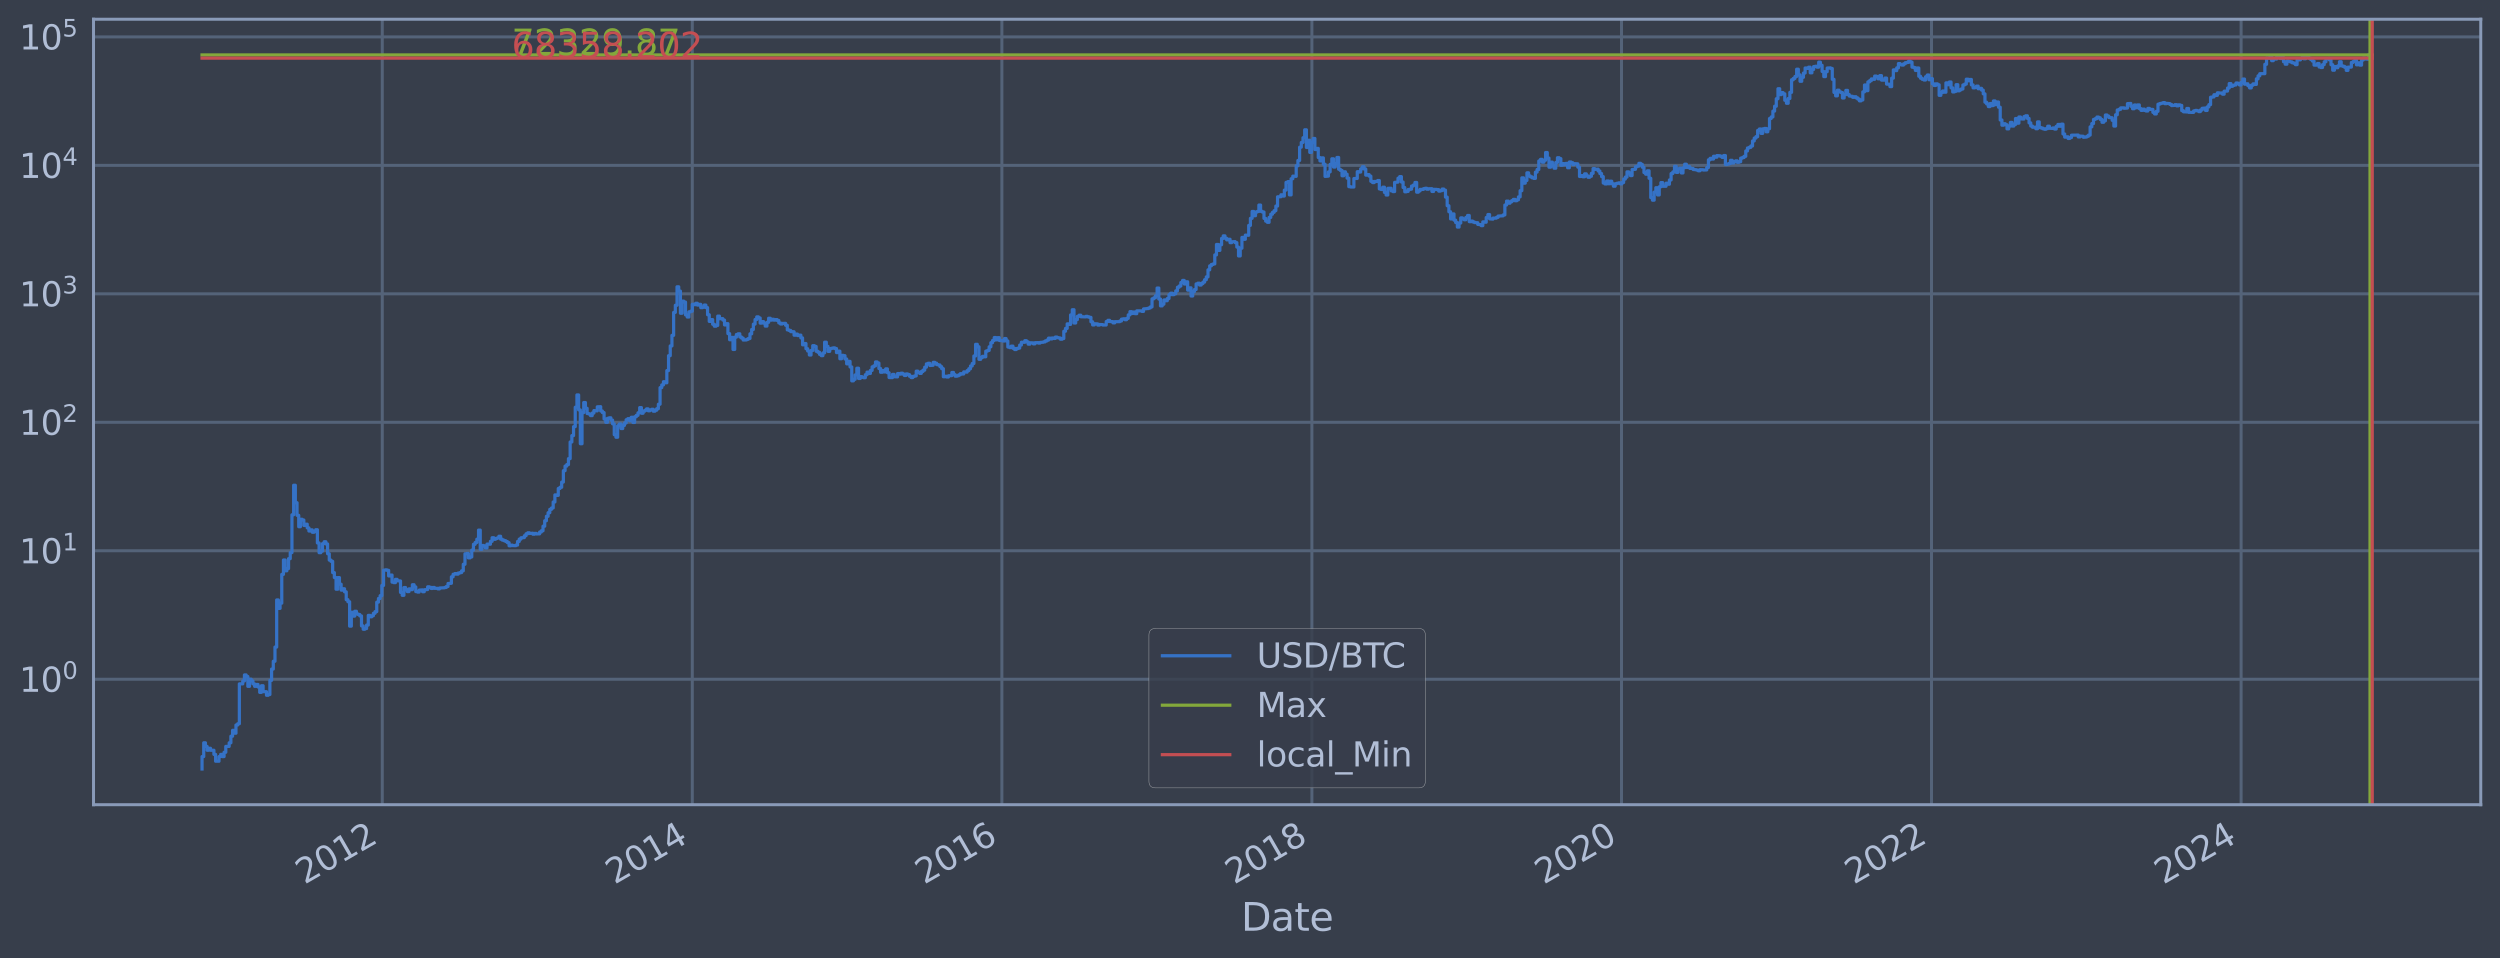 <?xml version="1.0" encoding="utf-8" standalone="no"?>
<!DOCTYPE svg PUBLIC "-//W3C//DTD SVG 1.1//EN"
  "http://www.w3.org/Graphics/SVG/1.1/DTD/svg11.dtd">
<svg xmlns:xlink="http://www.w3.org/1999/xlink" width="934.976pt" height="358.291pt" viewBox="0 0 934.976 358.291" xmlns="http://www.w3.org/2000/svg" version="1.1">
 <defs>
  <style type="text/css">*{stroke-linejoin: round; stroke-linecap: butt}</style>
 </defs>
 <g id="figure_1">
  <g id="patch_1">
   <path d="M 0 358.291 
L 934.976 358.291 
L 934.976 0 
L 0 0 
z
" style="fill: #373e4b"/>
  </g>
  <g id="axes_1">
   <g id="patch_2">
    <path d="M 34.976 300.96 
L 927.776 300.96 
L 927.776 7.2 
L 34.976 7.2 
z
" style="fill: #373e4b"/>
   </g>
   <g id="matplotlib.axis_1">
    <g id="xtick_1">
     <g id="line2d_1">
      <path d="M 142.967 300.96 
L 142.967 7.2 
" clip-path="url(#pdf4b7c1d97)" style="fill: none; stroke: #546379; stroke-width: 1.12; stroke-linecap: square"/>
     </g>
     <g id="line2d_2"/>
     <g id="text_1">
      <!-- 2012 -->
      <g style="fill: #b1bed6" transform="translate(113.886 330.885) rotate(-30) scale(0.126 -0.126)">
       <defs>
        <path id="DejaVuSans-32" d="M 1228 531 
L 3431 531 
L 3431 0 
L 469 0 
L 469 531 
Q 828 903 1448 1529 
Q 2069 2156 2228 2338 
Q 2531 2678 2651 2914 
Q 2772 3150 2772 3378 
Q 2772 3750 2511 3984 
Q 2250 4219 1831 4219 
Q 1534 4219 1204 4116 
Q 875 4013 500 3803 
L 500 4441 
Q 881 4594 1212 4672 
Q 1544 4750 1819 4750 
Q 2544 4750 2975 4387 
Q 3406 4025 3406 3419 
Q 3406 3131 3298 2873 
Q 3191 2616 2906 2266 
Q 2828 2175 2409 1742 
Q 1991 1309 1228 531 
z
" transform="scale(0.016)"/>
        <path id="DejaVuSans-30" d="M 2034 4250 
Q 1547 4250 1301 3770 
Q 1056 3291 1056 2328 
Q 1056 1369 1301 889 
Q 1547 409 2034 409 
Q 2525 409 2770 889 
Q 3016 1369 3016 2328 
Q 3016 3291 2770 3770 
Q 2525 4250 2034 4250 
z
M 2034 4750 
Q 2819 4750 3233 4129 
Q 3647 3509 3647 2328 
Q 3647 1150 3233 529 
Q 2819 -91 2034 -91 
Q 1250 -91 836 529 
Q 422 1150 422 2328 
Q 422 3509 836 4129 
Q 1250 4750 2034 4750 
z
" transform="scale(0.016)"/>
        <path id="DejaVuSans-31" d="M 794 531 
L 1825 531 
L 1825 4091 
L 703 3866 
L 703 4441 
L 1819 4666 
L 2450 4666 
L 2450 531 
L 3481 531 
L 3481 0 
L 794 0 
L 794 531 
z
" transform="scale(0.016)"/>
       </defs>
       <use xlink:href="#DejaVuSans-32"/>
       <use xlink:href="#DejaVuSans-30" x="63.623"/>
       <use xlink:href="#DejaVuSans-31" x="127.246"/>
       <use xlink:href="#DejaVuSans-32" x="190.869"/>
      </g>
     </g>
    </g>
    <g id="xtick_2">
     <g id="line2d_3">
      <path d="M 258.91 300.96 
L 258.91 7.2 
" clip-path="url(#pdf4b7c1d97)" style="fill: none; stroke: #546379; stroke-width: 1.12; stroke-linecap: square"/>
     </g>
     <g id="line2d_4"/>
     <g id="text_2">
      <!-- 2014 -->
      <g style="fill: #b1bed6" transform="translate(229.829 330.885) rotate(-30) scale(0.126 -0.126)">
       <defs>
        <path id="DejaVuSans-34" d="M 2419 4116 
L 825 1625 
L 2419 1625 
L 2419 4116 
z
M 2253 4666 
L 3047 4666 
L 3047 1625 
L 3713 1625 
L 3713 1100 
L 3047 1100 
L 3047 0 
L 2419 0 
L 2419 1100 
L 313 1100 
L 313 1709 
L 2253 4666 
z
" transform="scale(0.016)"/>
       </defs>
       <use xlink:href="#DejaVuSans-32"/>
       <use xlink:href="#DejaVuSans-30" x="63.623"/>
       <use xlink:href="#DejaVuSans-31" x="127.246"/>
       <use xlink:href="#DejaVuSans-34" x="190.869"/>
      </g>
     </g>
    </g>
    <g id="xtick_3">
     <g id="line2d_5">
      <path d="M 374.694 300.96 
L 374.694 7.2 
" clip-path="url(#pdf4b7c1d97)" style="fill: none; stroke: #546379; stroke-width: 1.12; stroke-linecap: square"/>
     </g>
     <g id="line2d_6"/>
     <g id="text_3">
      <!-- 2016 -->
      <g style="fill: #b1bed6" transform="translate(345.613 330.885) rotate(-30) scale(0.126 -0.126)">
       <defs>
        <path id="DejaVuSans-36" d="M 2113 2584 
Q 1688 2584 1439 2293 
Q 1191 2003 1191 1497 
Q 1191 994 1439 701 
Q 1688 409 2113 409 
Q 2538 409 2786 701 
Q 3034 994 3034 1497 
Q 3034 2003 2786 2293 
Q 2538 2584 2113 2584 
z
M 3366 4563 
L 3366 3988 
Q 3128 4100 2886 4159 
Q 2644 4219 2406 4219 
Q 1781 4219 1451 3797 
Q 1122 3375 1075 2522 
Q 1259 2794 1537 2939 
Q 1816 3084 2150 3084 
Q 2853 3084 3261 2657 
Q 3669 2231 3669 1497 
Q 3669 778 3244 343 
Q 2819 -91 2113 -91 
Q 1303 -91 875 529 
Q 447 1150 447 2328 
Q 447 3434 972 4092 
Q 1497 4750 2381 4750 
Q 2619 4750 2861 4703 
Q 3103 4656 3366 4563 
z
" transform="scale(0.016)"/>
       </defs>
       <use xlink:href="#DejaVuSans-32"/>
       <use xlink:href="#DejaVuSans-30" x="63.623"/>
       <use xlink:href="#DejaVuSans-31" x="127.246"/>
       <use xlink:href="#DejaVuSans-36" x="190.869"/>
      </g>
     </g>
    </g>
    <g id="xtick_4">
     <g id="line2d_7">
      <path d="M 490.638 300.96 
L 490.638 7.2 
" clip-path="url(#pdf4b7c1d97)" style="fill: none; stroke: #546379; stroke-width: 1.12; stroke-linecap: square"/>
     </g>
     <g id="line2d_8"/>
     <g id="text_4">
      <!-- 2018 -->
      <g style="fill: #b1bed6" transform="translate(461.557 330.885) rotate(-30) scale(0.126 -0.126)">
       <defs>
        <path id="DejaVuSans-38" d="M 2034 2216 
Q 1584 2216 1326 1975 
Q 1069 1734 1069 1313 
Q 1069 891 1326 650 
Q 1584 409 2034 409 
Q 2484 409 2743 651 
Q 3003 894 3003 1313 
Q 3003 1734 2745 1975 
Q 2488 2216 2034 2216 
z
M 1403 2484 
Q 997 2584 770 2862 
Q 544 3141 544 3541 
Q 544 4100 942 4425 
Q 1341 4750 2034 4750 
Q 2731 4750 3128 4425 
Q 3525 4100 3525 3541 
Q 3525 3141 3298 2862 
Q 3072 2584 2669 2484 
Q 3125 2378 3379 2068 
Q 3634 1759 3634 1313 
Q 3634 634 3220 271 
Q 2806 -91 2034 -91 
Q 1263 -91 848 271 
Q 434 634 434 1313 
Q 434 1759 690 2068 
Q 947 2378 1403 2484 
z
M 1172 3481 
Q 1172 3119 1398 2916 
Q 1625 2713 2034 2713 
Q 2441 2713 2670 2916 
Q 2900 3119 2900 3481 
Q 2900 3844 2670 4047 
Q 2441 4250 2034 4250 
Q 1625 4250 1398 4047 
Q 1172 3844 1172 3481 
z
" transform="scale(0.016)"/>
       </defs>
       <use xlink:href="#DejaVuSans-32"/>
       <use xlink:href="#DejaVuSans-30" x="63.623"/>
       <use xlink:href="#DejaVuSans-31" x="127.246"/>
       <use xlink:href="#DejaVuSans-38" x="190.869"/>
      </g>
     </g>
    </g>
    <g id="xtick_5">
     <g id="line2d_9">
      <path d="M 606.422 300.96 
L 606.422 7.2 
" clip-path="url(#pdf4b7c1d97)" style="fill: none; stroke: #546379; stroke-width: 1.12; stroke-linecap: square"/>
     </g>
     <g id="line2d_10"/>
     <g id="text_5">
      <!-- 2020 -->
      <g style="fill: #b1bed6" transform="translate(577.341 330.885) rotate(-30) scale(0.126 -0.126)">
       <use xlink:href="#DejaVuSans-32"/>
       <use xlink:href="#DejaVuSans-30" x="63.623"/>
       <use xlink:href="#DejaVuSans-32" x="127.246"/>
       <use xlink:href="#DejaVuSans-30" x="190.869"/>
      </g>
     </g>
    </g>
    <g id="xtick_6">
     <g id="line2d_11">
      <path d="M 722.365 300.96 
L 722.365 7.2 
" clip-path="url(#pdf4b7c1d97)" style="fill: none; stroke: #546379; stroke-width: 1.12; stroke-linecap: square"/>
     </g>
     <g id="line2d_12"/>
     <g id="text_6">
      <!-- 2022 -->
      <g style="fill: #b1bed6" transform="translate(693.284 330.885) rotate(-30) scale(0.126 -0.126)">
       <use xlink:href="#DejaVuSans-32"/>
       <use xlink:href="#DejaVuSans-30" x="63.623"/>
       <use xlink:href="#DejaVuSans-32" x="127.246"/>
       <use xlink:href="#DejaVuSans-32" x="190.869"/>
      </g>
     </g>
    </g>
    <g id="xtick_7">
     <g id="line2d_13">
      <path d="M 838.15 300.96 
L 838.15 7.2 
" clip-path="url(#pdf4b7c1d97)" style="fill: none; stroke: #546379; stroke-width: 1.12; stroke-linecap: square"/>
     </g>
     <g id="line2d_14"/>
     <g id="text_7">
      <!-- 2024 -->
      <g style="fill: #b1bed6" transform="translate(809.069 330.885) rotate(-30) scale(0.126 -0.126)">
       <use xlink:href="#DejaVuSans-32"/>
       <use xlink:href="#DejaVuSans-30" x="63.623"/>
       <use xlink:href="#DejaVuSans-32" x="127.246"/>
       <use xlink:href="#DejaVuSans-34" x="190.869"/>
      </g>
     </g>
    </g>
    <g id="text_8">
     <!-- Date -->
     <g style="fill: #b1bed6" transform="translate(464.167 348.096) scale(0.144 -0.144)">
      <defs>
       <path id="DejaVuSans-44" d="M 1259 4147 
L 1259 519 
L 2022 519 
Q 2988 519 3436 956 
Q 3884 1394 3884 2338 
Q 3884 3275 3436 3711 
Q 2988 4147 2022 4147 
L 1259 4147 
z
M 628 4666 
L 1925 4666 
Q 3281 4666 3915 4102 
Q 4550 3538 4550 2338 
Q 4550 1131 3912 565 
Q 3275 0 1925 0 
L 628 0 
L 628 4666 
z
" transform="scale(0.016)"/>
       <path id="DejaVuSans-61" d="M 2194 1759 
Q 1497 1759 1228 1600 
Q 959 1441 959 1056 
Q 959 750 1161 570 
Q 1363 391 1709 391 
Q 2188 391 2477 730 
Q 2766 1069 2766 1631 
L 2766 1759 
L 2194 1759 
z
M 3341 1997 
L 3341 0 
L 2766 0 
L 2766 531 
Q 2569 213 2275 61 
Q 1981 -91 1556 -91 
Q 1019 -91 701 211 
Q 384 513 384 1019 
Q 384 1609 779 1909 
Q 1175 2209 1959 2209 
L 2766 2209 
L 2766 2266 
Q 2766 2663 2505 2880 
Q 2244 3097 1772 3097 
Q 1472 3097 1187 3025 
Q 903 2953 641 2809 
L 641 3341 
Q 956 3463 1253 3523 
Q 1550 3584 1831 3584 
Q 2591 3584 2966 3190 
Q 3341 2797 3341 1997 
z
" transform="scale(0.016)"/>
       <path id="DejaVuSans-74" d="M 1172 4494 
L 1172 3500 
L 2356 3500 
L 2356 3053 
L 1172 3053 
L 1172 1153 
Q 1172 725 1289 603 
Q 1406 481 1766 481 
L 2356 481 
L 2356 0 
L 1766 0 
Q 1100 0 847 248 
Q 594 497 594 1153 
L 594 3053 
L 172 3053 
L 172 3500 
L 594 3500 
L 594 4494 
L 1172 4494 
z
" transform="scale(0.016)"/>
       <path id="DejaVuSans-65" d="M 3597 1894 
L 3597 1613 
L 953 1613 
Q 991 1019 1311 708 
Q 1631 397 2203 397 
Q 2534 397 2845 478 
Q 3156 559 3463 722 
L 3463 178 
Q 3153 47 2828 -22 
Q 2503 -91 2169 -91 
Q 1331 -91 842 396 
Q 353 884 353 1716 
Q 353 2575 817 3079 
Q 1281 3584 2069 3584 
Q 2775 3584 3186 3129 
Q 3597 2675 3597 1894 
z
M 3022 2063 
Q 3016 2534 2758 2815 
Q 2500 3097 2075 3097 
Q 1594 3097 1305 2825 
Q 1016 2553 972 2059 
L 3022 2063 
z
" transform="scale(0.016)"/>
      </defs>
      <use xlink:href="#DejaVuSans-44"/>
      <use xlink:href="#DejaVuSans-61" x="77.002"/>
      <use xlink:href="#DejaVuSans-74" x="138.281"/>
      <use xlink:href="#DejaVuSans-65" x="177.49"/>
     </g>
    </g>
   </g>
   <g id="matplotlib.axis_2">
    <g id="ytick_1">
     <g id="line2d_15">
      <path d="M 34.976 254.024 
L 927.776 254.024 
" clip-path="url(#pdf4b7c1d97)" style="fill: none; stroke: #546379; stroke-width: 1.12; stroke-linecap: square"/>
     </g>
     <g id="line2d_16"/>
     <g id="text_9">
      <!-- $\mathdefault{10^{0}}$ -->
      <g style="fill: #b1bed6" transform="translate(7.2 258.811) scale(0.126 -0.126)">
       <use xlink:href="#DejaVuSans-31" transform="translate(0 0.766)"/>
       <use xlink:href="#DejaVuSans-30" transform="translate(63.623 0.766)"/>
       <use xlink:href="#DejaVuSans-30" transform="translate(128.203 39.047) scale(0.7)"/>
      </g>
     </g>
    </g>
    <g id="ytick_2">
     <g id="line2d_17">
      <path d="M 34.976 205.978 
L 927.776 205.978 
" clip-path="url(#pdf4b7c1d97)" style="fill: none; stroke: #546379; stroke-width: 1.12; stroke-linecap: square"/>
     </g>
     <g id="line2d_18"/>
     <g id="text_10">
      <!-- $\mathdefault{10^{1}}$ -->
      <g style="fill: #b1bed6" transform="translate(7.2 210.765) scale(0.126 -0.126)">
       <use xlink:href="#DejaVuSans-31" transform="translate(0 0.684)"/>
       <use xlink:href="#DejaVuSans-30" transform="translate(63.623 0.684)"/>
       <use xlink:href="#DejaVuSans-31" transform="translate(128.203 38.966) scale(0.7)"/>
      </g>
     </g>
    </g>
    <g id="ytick_3">
     <g id="line2d_19">
      <path d="M 34.976 157.932 
L 927.776 157.932 
" clip-path="url(#pdf4b7c1d97)" style="fill: none; stroke: #546379; stroke-width: 1.12; stroke-linecap: square"/>
     </g>
     <g id="line2d_20"/>
     <g id="text_11">
      <!-- $\mathdefault{10^{2}}$ -->
      <g style="fill: #b1bed6" transform="translate(7.2 162.719) scale(0.126 -0.126)">
       <use xlink:href="#DejaVuSans-31" transform="translate(0 0.766)"/>
       <use xlink:href="#DejaVuSans-30" transform="translate(63.623 0.766)"/>
       <use xlink:href="#DejaVuSans-32" transform="translate(128.203 39.047) scale(0.7)"/>
      </g>
     </g>
    </g>
    <g id="ytick_4">
     <g id="line2d_21">
      <path d="M 34.976 109.886 
L 927.776 109.886 
" clip-path="url(#pdf4b7c1d97)" style="fill: none; stroke: #546379; stroke-width: 1.12; stroke-linecap: square"/>
     </g>
     <g id="line2d_22"/>
     <g id="text_12">
      <!-- $\mathdefault{10^{3}}$ -->
      <g style="fill: #b1bed6" transform="translate(7.2 114.673) scale(0.126 -0.126)">
       <defs>
        <path id="DejaVuSans-33" d="M 2597 2516 
Q 3050 2419 3304 2112 
Q 3559 1806 3559 1356 
Q 3559 666 3084 287 
Q 2609 -91 1734 -91 
Q 1441 -91 1130 -33 
Q 819 25 488 141 
L 488 750 
Q 750 597 1062 519 
Q 1375 441 1716 441 
Q 2309 441 2620 675 
Q 2931 909 2931 1356 
Q 2931 1769 2642 2001 
Q 2353 2234 1838 2234 
L 1294 2234 
L 1294 2753 
L 1863 2753 
Q 2328 2753 2575 2939 
Q 2822 3125 2822 3475 
Q 2822 3834 2567 4026 
Q 2313 4219 1838 4219 
Q 1578 4219 1281 4162 
Q 984 4106 628 3988 
L 628 4550 
Q 988 4650 1302 4700 
Q 1616 4750 1894 4750 
Q 2613 4750 3031 4423 
Q 3450 4097 3450 3541 
Q 3450 3153 3228 2886 
Q 3006 2619 2597 2516 
z
" transform="scale(0.016)"/>
       </defs>
       <use xlink:href="#DejaVuSans-31" transform="translate(0 0.766)"/>
       <use xlink:href="#DejaVuSans-30" transform="translate(63.623 0.766)"/>
       <use xlink:href="#DejaVuSans-33" transform="translate(128.203 39.047) scale(0.7)"/>
      </g>
     </g>
    </g>
    <g id="ytick_5">
     <g id="line2d_23">
      <path d="M 34.976 61.84 
L 927.776 61.84 
" clip-path="url(#pdf4b7c1d97)" style="fill: none; stroke: #546379; stroke-width: 1.12; stroke-linecap: square"/>
     </g>
     <g id="line2d_24"/>
     <g id="text_13">
      <!-- $\mathdefault{10^{4}}$ -->
      <g style="fill: #b1bed6" transform="translate(7.2 66.627) scale(0.126 -0.126)">
       <use xlink:href="#DejaVuSans-31" transform="translate(0 0.684)"/>
       <use xlink:href="#DejaVuSans-30" transform="translate(63.623 0.684)"/>
       <use xlink:href="#DejaVuSans-34" transform="translate(128.203 38.966) scale(0.7)"/>
      </g>
     </g>
    </g>
    <g id="ytick_6">
     <g id="line2d_25">
      <path d="M 34.976 13.793 
L 927.776 13.793 
" clip-path="url(#pdf4b7c1d97)" style="fill: none; stroke: #546379; stroke-width: 1.12; stroke-linecap: square"/>
     </g>
     <g id="line2d_26"/>
     <g id="text_14">
      <!-- $\mathdefault{10^{5}}$ -->
      <g style="fill: #b1bed6" transform="translate(7.2 18.58) scale(0.126 -0.126)">
       <defs>
        <path id="DejaVuSans-35" d="M 691 4666 
L 3169 4666 
L 3169 4134 
L 1269 4134 
L 1269 2991 
Q 1406 3038 1543 3061 
Q 1681 3084 1819 3084 
Q 2600 3084 3056 2656 
Q 3513 2228 3513 1497 
Q 3513 744 3044 326 
Q 2575 -91 1722 -91 
Q 1428 -91 1123 -41 
Q 819 9 494 109 
L 494 744 
Q 775 591 1075 516 
Q 1375 441 1709 441 
Q 2250 441 2565 725 
Q 2881 1009 2881 1497 
Q 2881 1984 2565 2268 
Q 2250 2553 1709 2553 
Q 1456 2553 1204 2497 
Q 953 2441 691 2322 
L 691 4666 
z
" transform="scale(0.016)"/>
       </defs>
       <use xlink:href="#DejaVuSans-31" transform="translate(0 0.684)"/>
       <use xlink:href="#DejaVuSans-30" transform="translate(63.623 0.684)"/>
       <use xlink:href="#DejaVuSans-35" transform="translate(128.203 38.966) scale(0.7)"/>
      </g>
     </g>
    </g>
    <g id="ytick_7">
     <g id="line2d_27"/>
    </g>
    <g id="ytick_8">
     <g id="line2d_28"/>
    </g>
    <g id="ytick_9">
     <g id="line2d_29"/>
    </g>
    <g id="ytick_10">
     <g id="line2d_30"/>
    </g>
    <g id="ytick_11">
     <g id="line2d_31"/>
    </g>
    <g id="ytick_12">
     <g id="line2d_32"/>
    </g>
    <g id="ytick_13">
     <g id="line2d_33"/>
    </g>
    <g id="ytick_14">
     <g id="line2d_34"/>
    </g>
    <g id="ytick_15">
     <g id="line2d_35"/>
    </g>
    <g id="ytick_16">
     <g id="line2d_36"/>
    </g>
    <g id="ytick_17">
     <g id="line2d_37"/>
    </g>
    <g id="ytick_18">
     <g id="line2d_38"/>
    </g>
    <g id="ytick_19">
     <g id="line2d_39"/>
    </g>
    <g id="ytick_20">
     <g id="line2d_40"/>
    </g>
    <g id="ytick_21">
     <g id="line2d_41"/>
    </g>
    <g id="ytick_22">
     <g id="line2d_42"/>
    </g>
    <g id="ytick_23">
     <g id="line2d_43"/>
    </g>
    <g id="ytick_24">
     <g id="line2d_44"/>
    </g>
    <g id="ytick_25">
     <g id="line2d_45"/>
    </g>
    <g id="ytick_26">
     <g id="line2d_46"/>
    </g>
    <g id="ytick_27">
     <g id="line2d_47"/>
    </g>
    <g id="ytick_28">
     <g id="line2d_48"/>
    </g>
    <g id="ytick_29">
     <g id="line2d_49"/>
    </g>
    <g id="ytick_30">
     <g id="line2d_50"/>
    </g>
    <g id="ytick_31">
     <g id="line2d_51"/>
    </g>
    <g id="ytick_32">
     <g id="line2d_52"/>
    </g>
    <g id="ytick_33">
     <g id="line2d_53"/>
    </g>
    <g id="ytick_34">
     <g id="line2d_54"/>
    </g>
    <g id="ytick_35">
     <g id="line2d_55"/>
    </g>
    <g id="ytick_36">
     <g id="line2d_56"/>
    </g>
    <g id="ytick_37">
     <g id="line2d_57"/>
    </g>
    <g id="ytick_38">
     <g id="line2d_58"/>
    </g>
    <g id="ytick_39">
     <g id="line2d_59"/>
    </g>
    <g id="ytick_40">
     <g id="line2d_60"/>
    </g>
    <g id="ytick_41">
     <g id="line2d_61"/>
    </g>
    <g id="ytick_42">
     <g id="line2d_62"/>
    </g>
    <g id="ytick_43">
     <g id="line2d_63"/>
    </g>
    <g id="ytick_44">
     <g id="line2d_64"/>
    </g>
    <g id="ytick_45">
     <g id="line2d_65"/>
    </g>
    <g id="ytick_46">
     <g id="line2d_66"/>
    </g>
    <g id="ytick_47">
     <g id="line2d_67"/>
    </g>
    <g id="ytick_48">
     <g id="line2d_68"/>
    </g>
    <g id="ytick_49">
     <g id="line2d_69"/>
    </g>
    <g id="ytick_50">
     <g id="line2d_70"/>
    </g>
    <g id="ytick_51">
     <g id="line2d_71"/>
    </g>
    <g id="ytick_52">
     <g id="line2d_72"/>
    </g>
    <g id="ytick_53">
     <g id="line2d_73"/>
    </g>
    <g id="ytick_54">
     <g id="line2d_74"/>
    </g>
   </g>
   <g id="line2d_75">
    <path d="M 75.558 287.607 
L 75.558 282.951 
L 76.192 282.951 
L 76.192 277.8 
L 76.827 277.8 
L 76.827 279.147 
L 77.461 279.147 
L 77.461 280.586 
L 78.096 280.586 
L 78.096 279.854 
L 78.73 279.854 
L 78.73 280.586 
L 79.999 280.586 
L 79.999 282.133 
L 80.633 282.133 
L 80.633 284.691 
L 81.902 284.691 
L 81.902 282.951 
L 82.537 282.951 
L 82.537 282.133 
L 83.171 282.133 
L 83.171 282.951 
L 83.805 282.951 
L 83.805 281.345 
L 84.44 281.345 
L 84.44 279.147 
L 85.709 279.147 
L 85.709 277.8 
L 86.343 277.8 
L 86.343 275.342 
L 86.978 275.342 
L 86.978 273.144 
L 87.612 273.144 
L 87.612 274.214 
L 88.247 274.214 
L 88.247 271.155 
L 88.881 271.155 
L 88.881 270.686 
L 89.515 270.686 
L 89.515 255.764 
L 90.784 255.764 
L 90.784 254.66 
L 91.419 254.66 
L 91.419 252.419 
L 92.053 252.419 
L 92.053 253.006 
L 92.688 253.006 
L 92.688 256.692 
L 93.322 256.692 
L 93.322 254.024 
L 93.956 254.024 
L 93.956 254.66 
L 94.591 254.66 
L 94.591 255.764 
L 95.225 255.764 
L 95.225 256.692 
L 95.86 256.692 
L 95.86 255.992 
L 96.494 255.992 
L 96.494 256.93 
L 97.129 256.93 
L 97.129 258.943 
L 97.763 258.943 
L 97.763 256.456 
L 98.398 256.456 
L 98.398 258.681 
L 99.666 258.681 
L 99.666 260.027 
L 100.301 260.027 
L 100.301 259.751 
L 100.935 259.751 
L 100.935 254.446 
L 101.57 254.446 
L 101.57 250.22 
L 102.204 250.22 
L 102.204 247.304 
L 102.839 247.304 
L 102.839 241.993 
L 103.473 241.993 
L 103.473 224.38 
L 104.107 224.38 
L 104.107 227.529 
L 104.742 227.529 
L 104.742 225.573 
L 105.376 225.573 
L 105.376 214.807 
L 106.011 214.807 
L 106.011 209.443 
L 106.645 209.443 
L 106.645 213.48 
L 107.28 213.48 
L 107.28 212.631 
L 107.914 212.631 
L 107.914 208.932 
L 108.548 208.932 
L 108.548 206.678 
L 109.183 206.678 
L 109.183 192.53 
L 109.817 192.53 
L 109.817 181.487 
L 110.452 181.487 
L 110.452 188.008 
L 111.086 188.008 
L 111.086 192.728 
L 111.721 192.728 
L 111.721 196.982 
L 112.355 196.982 
L 112.355 194.206 
L 112.99 194.206 
L 112.99 194.481 
L 113.624 194.481 
L 113.624 196.513 
L 114.258 196.513 
L 114.258 196.041 
L 114.893 196.041 
L 114.893 197.421 
L 115.527 197.421 
L 115.527 198.588 
L 116.162 198.588 
L 116.162 198.168 
L 116.796 198.168 
L 116.796 199.062 
L 117.431 199.062 
L 117.431 198.809 
L 118.065 198.809 
L 118.065 198.11 
L 118.699 198.11 
L 118.699 203.062 
L 119.334 203.062 
L 119.334 206.7 
L 119.968 206.7 
L 119.968 206.125 
L 120.603 206.125 
L 120.603 203.318 
L 121.237 203.318 
L 121.237 202.613 
L 121.872 202.613 
L 121.872 203.428 
L 122.506 203.428 
L 122.506 207.093 
L 123.141 207.093 
L 123.141 209.468 
L 123.775 209.468 
L 123.775 209.942 
L 124.409 209.942 
L 124.409 214.149 
L 125.044 214.149 
L 125.044 215.987 
L 125.678 215.987 
L 125.678 220.358 
L 126.313 220.358 
L 126.313 216.02 
L 126.947 216.02 
L 126.947 218.491 
L 127.582 218.491 
L 127.582 220.693 
L 128.216 220.693 
L 128.216 220.193 
L 128.85 220.193 
L 128.85 221.337 
L 129.485 221.337 
L 129.485 224.279 
L 130.119 224.279 
L 130.119 225.046 
L 130.754 225.046 
L 130.754 234.167 
L 131.388 234.167 
L 131.388 228.986 
L 132.023 228.986 
L 132.023 230.416 
L 132.657 230.416 
L 132.657 228.612 
L 133.291 228.612 
L 133.291 229.624 
L 133.926 229.624 
L 133.926 229.819 
L 134.56 229.819 
L 134.56 230.349 
L 135.195 230.349 
L 135.195 234.087 
L 135.829 234.087 
L 135.829 235.326 
L 136.464 235.326 
L 136.464 235.073 
L 137.098 235.073 
L 137.098 233.768 
L 137.733 233.768 
L 137.733 230.149 
L 138.367 230.149 
L 138.367 230.687 
L 139.001 230.687 
L 139.001 230.282 
L 139.636 230.282 
L 139.636 229.366 
L 140.27 229.366 
L 140.27 228.736 
L 140.905 228.736 
L 140.905 225.202 
L 141.539 225.202 
L 141.539 223.833 
L 142.174 223.833 
L 142.174 222.78 
L 142.808 222.78 
L 142.808 218.952 
L 143.442 218.952 
L 143.442 213.243 
L 144.077 213.243 
L 144.077 213.125 
L 144.711 213.125 
L 144.711 213.302 
L 145.346 213.302 
L 145.346 215.389 
L 145.98 215.389 
L 145.98 215.064 
L 146.615 215.064 
L 146.615 217.708 
L 147.249 217.708 
L 147.249 217.891 
L 147.884 217.891 
L 147.884 216.672 
L 148.518 216.672 
L 148.518 217.201 
L 149.787 217.273 
L 149.787 221.556 
L 150.421 221.556 
L 150.421 222.64 
L 151.056 222.64 
L 151.056 219.744 
L 151.69 219.744 
L 151.69 220.525 
L 152.325 220.525 
L 152.325 221.25 
L 152.959 221.25 
L 152.959 220.234 
L 153.593 220.234 
L 153.593 220.525 
L 154.228 220.525 
L 154.228 218.682 
L 154.862 218.682 
L 154.862 219.503 
L 155.497 219.503 
L 155.497 221.25 
L 156.131 221.25 
L 156.131 221.424 
L 156.766 221.424 
L 156.766 220.693 
L 158.035 220.609 
L 158.035 221.293 
L 158.669 221.293 
L 158.669 220.567 
L 159.938 220.483 
L 159.938 219.463 
L 160.572 219.463 
L 160.572 219.663 
L 161.207 219.663 
L 161.207 220.069 
L 161.841 220.069 
L 161.841 219.704 
L 162.476 219.704 
L 162.476 220.028 
L 163.744 220.028 
L 163.744 220.234 
L 164.379 220.234 
L 164.379 219.906 
L 166.282 219.825 
L 166.282 219.704 
L 166.917 219.704 
L 166.917 219.344 
L 167.551 219.344 
L 167.551 218.226 
L 168.82 218.151 
L 168.82 215.719 
L 169.454 215.719 
L 169.454 214.775 
L 170.089 214.775 
L 170.089 214.522 
L 170.723 214.522 
L 170.723 214.712 
L 171.358 214.712 
L 171.358 214.304 
L 171.992 214.304 
L 171.992 214.149 
L 172.627 214.149 
L 172.627 213.48 
L 173.261 213.48 
L 173.261 211.029 
L 173.895 211.029 
L 173.895 207.115 
L 174.53 207.115 
L 174.53 206.983 
L 175.164 206.983 
L 175.164 208.646 
L 175.799 208.646 
L 175.799 208.293 
L 176.433 208.293 
L 176.433 205.729 
L 177.068 205.729 
L 177.068 203.558 
L 177.702 203.558 
L 177.702 202.881 
L 178.336 202.881 
L 178.336 201.659 
L 178.971 201.659 
L 178.971 198.254 
L 179.605 198.254 
L 179.605 205.443 
L 180.24 205.443 
L 180.24 204.008 
L 180.874 204.008 
L 180.874 204.161 
L 181.509 204.161 
L 181.509 204.92 
L 182.143 204.92 
L 182.143 203.483 
L 183.412 203.539 
L 183.412 202.454 
L 184.046 202.454 
L 184.046 201.106 
L 184.681 201.106 
L 184.681 201.693 
L 185.315 201.693 
L 185.315 201.389 
L 185.95 201.389 
L 185.95 201.189 
L 186.584 201.189 
L 186.584 200.552 
L 187.219 200.552 
L 187.219 201.659 
L 187.853 201.659 
L 187.853 202.001 
L 188.487 202.001 
L 188.487 202.209 
L 189.122 202.209 
L 189.122 202.525 
L 189.756 202.525 
L 189.756 202.953 
L 190.391 202.953 
L 190.391 204.123 
L 191.025 204.123 
L 191.025 203.876 
L 191.66 203.876 
L 191.66 204.046 
L 192.928 204.085 
L 192.928 203.857 
L 193.563 203.857 
L 193.563 202.489 
L 194.197 202.489 
L 194.197 201.625 
L 194.832 201.625 
L 194.832 201.123 
L 196.101 201.057 
L 196.101 200.36 
L 196.735 200.36 
L 196.735 199.639 
L 197.37 199.639 
L 197.37 199.258 
L 198.004 199.258 
L 198.004 199.516 
L 199.273 199.409 
L 199.273 199.794 
L 199.907 199.794 
L 199.907 199.486 
L 200.542 199.486 
L 200.542 199.685 
L 201.811 199.654 
L 201.811 198.972 
L 202.445 198.972 
L 202.445 198.5 
L 203.079 198.5 
L 203.079 196.793 
L 203.714 196.793 
L 203.714 194.747 
L 204.348 194.747 
L 204.348 193.097 
L 204.983 193.097 
L 204.983 191.746 
L 205.617 191.746 
L 205.617 190.497 
L 206.252 190.497 
L 206.252 189.977 
L 206.886 189.977 
L 206.886 187.737 
L 207.521 187.737 
L 207.521 185.099 
L 208.155 185.099 
L 208.155 185.268 
L 208.789 185.268 
L 208.789 182.696 
L 209.424 182.696 
L 209.424 182.236 
L 210.058 182.236 
L 210.058 180.29 
L 210.693 180.29 
L 210.693 176.033 
L 211.327 176.033 
L 211.327 174.317 
L 211.962 174.317 
L 211.962 173.749 
L 212.596 173.749 
L 212.596 171.529 
L 213.23 171.529 
L 213.23 165.3 
L 213.865 165.3 
L 213.865 162.906 
L 214.499 162.906 
L 214.499 159.559 
L 215.134 159.559 
L 215.134 152.298 
L 215.768 152.298 
L 215.768 147.699 
L 216.403 147.699 
L 216.403 153.293 
L 217.037 153.293 
L 217.037 165.949 
L 217.671 165.949 
L 217.671 154.316 
L 218.306 154.316 
L 218.306 150.542 
L 218.94 150.542 
L 218.94 152.7 
L 219.575 152.7 
L 219.575 154.656 
L 220.209 154.656 
L 220.209 154.839 
L 220.844 154.839 
L 220.844 155.439 
L 221.478 155.439 
L 221.478 154.48 
L 222.113 154.48 
L 222.113 153.558 
L 223.381 153.663 
L 223.381 152.141 
L 224.65 152.092 
L 224.65 153.711 
L 225.285 153.711 
L 225.285 154.308 
L 225.919 154.308 
L 225.919 156.697 
L 226.554 156.697 
L 226.554 157.936 
L 227.188 157.936 
L 227.188 156.444 
L 227.822 156.444 
L 227.822 156.259 
L 228.457 156.259 
L 228.457 157.114 
L 229.091 157.114 
L 229.091 158.514 
L 229.726 158.514 
L 229.726 162.578 
L 230.36 162.578 
L 230.36 163.524 
L 230.995 163.524 
L 230.995 159.225 
L 231.629 159.225 
L 231.629 158.557 
L 232.264 158.557 
L 232.264 160.272 
L 232.898 160.272 
L 232.898 159.11 
L 233.532 159.11 
L 233.532 158.205 
L 234.167 158.205 
L 234.167 156.99 
L 234.801 156.99 
L 234.801 156.575 
L 235.436 156.575 
L 235.436 157.356 
L 236.07 157.356 
L 236.07 156.067 
L 236.705 156.067 
L 236.705 157.993 
L 237.339 157.993 
L 237.339 155.862 
L 237.973 155.862 
L 237.973 155.33 
L 238.608 155.33 
L 238.608 154.39 
L 239.242 154.39 
L 239.242 152.443 
L 239.877 152.443 
L 239.877 154.547 
L 240.511 154.547 
L 240.511 153.779 
L 241.146 153.779 
L 241.146 153.435 
L 241.78 153.435 
L 241.78 152.925 
L 242.414 152.925 
L 242.414 153.624 
L 243.049 153.624 
L 243.049 153.334 
L 243.683 153.334 
L 243.683 153.068 
L 244.318 153.068 
L 244.318 153.793 
L 244.952 153.793 
L 244.952 153.423 
L 245.587 153.423 
L 245.587 152.848 
L 246.221 152.848 
L 246.221 151.183 
L 246.856 151.183 
L 246.856 144.97 
L 247.49 144.97 
L 247.49 143.962 
L 248.124 143.962 
L 248.124 142.761 
L 248.759 142.761 
L 248.759 143.158 
L 249.393 143.158 
L 249.393 138.597 
L 250.028 138.597 
L 250.028 133.019 
L 250.662 133.019 
L 250.662 129.374 
L 251.297 129.374 
L 251.297 125.419 
L 251.931 125.419 
L 251.931 116.834 
L 252.565 116.834 
L 252.565 114.166 
L 253.2 114.166 
L 253.2 107.263 
L 253.834 107.263 
L 253.834 108.864 
L 254.469 108.864 
L 254.469 117.153 
L 255.103 117.153 
L 255.103 112.627 
L 255.738 112.627 
L 255.738 112.961 
L 256.372 112.961 
L 256.372 117.771 
L 257.007 117.771 
L 257.007 118.556 
L 257.641 118.556 
L 257.641 116.625 
L 258.275 116.625 
L 258.275 116.396 
L 258.91 116.396 
L 258.91 113.806 
L 259.544 113.806 
L 259.544 113.943 
L 260.179 113.943 
L 260.179 113.424 
L 260.813 113.424 
L 260.813 114.099 
L 261.448 114.099 
L 261.448 113.829 
L 262.082 113.829 
L 262.082 115.07 
L 262.716 115.07 
L 262.716 114.921 
L 263.351 114.921 
L 263.351 114.101 
L 263.985 114.101 
L 263.985 115.044 
L 264.62 115.044 
L 264.62 117.708 
L 265.254 117.708 
L 265.254 120.2 
L 265.889 120.2 
L 265.889 119.528 
L 266.523 119.528 
L 266.523 121.27 
L 267.157 121.27 
L 267.157 122.002 
L 267.792 122.002 
L 267.792 121.708 
L 268.426 121.708 
L 268.426 118.221 
L 269.061 118.221 
L 269.061 119.201 
L 270.33 119.165 
L 270.33 119.703 
L 270.964 119.703 
L 270.964 121.51 
L 271.599 121.51 
L 271.599 121.045 
L 272.233 121.045 
L 272.233 124.771 
L 272.867 124.771 
L 272.867 127.058 
L 273.502 127.058 
L 273.502 126.18 
L 274.136 126.18 
L 274.136 130.689 
L 274.771 130.689 
L 274.771 126.105 
L 275.405 126.105 
L 275.405 125.109 
L 276.04 125.109 
L 276.04 124.834 
L 276.674 124.834 
L 276.674 126.022 
L 277.308 126.022 
L 277.308 126.454 
L 277.943 126.454 
L 277.943 127.171 
L 279.212 127.13 
L 279.212 126.901 
L 279.846 126.901 
L 279.846 126.589 
L 280.481 126.589 
L 280.481 124.851 
L 281.115 124.851 
L 281.115 123.216 
L 281.75 123.216 
L 281.75 121.216 
L 282.384 121.216 
L 282.384 119.503 
L 283.018 119.503 
L 283.018 118.509 
L 283.653 118.509 
L 283.653 118.913 
L 284.287 118.913 
L 284.287 120.841 
L 284.922 120.841 
L 284.922 120.268 
L 285.556 120.268 
L 285.556 120.862 
L 286.191 120.862 
L 286.191 121.956 
L 286.825 121.956 
L 286.825 120.545 
L 287.459 120.545 
L 287.459 119.024 
L 288.094 119.024 
L 288.094 119.715 
L 288.728 119.715 
L 288.728 119.395 
L 289.363 119.395 
L 289.363 119.724 
L 289.997 119.724 
L 289.997 119.527 
L 290.632 119.527 
L 290.632 119.846 
L 291.266 119.846 
L 291.266 120.766 
L 291.901 120.766 
L 291.901 121.179 
L 292.535 121.179 
L 292.535 120.949 
L 293.804 120.932 
L 293.804 121.651 
L 294.438 121.651 
L 294.438 123.376 
L 295.073 123.376 
L 295.073 123.578 
L 295.707 123.578 
L 295.707 124.017 
L 296.976 124.075 
L 296.976 125.36 
L 297.61 125.36 
L 297.61 124.946 
L 298.245 124.946 
L 298.245 125.492 
L 298.879 125.492 
L 298.879 125.335 
L 299.514 125.335 
L 299.514 126.368 
L 300.148 126.368 
L 300.148 128.945 
L 300.783 128.945 
L 300.783 128.48 
L 301.417 128.48 
L 301.417 130.415 
L 302.051 130.415 
L 302.051 131.268 
L 302.686 131.268 
L 302.686 132.764 
L 303.32 132.764 
L 303.32 131.091 
L 303.955 131.091 
L 303.955 129.276 
L 304.589 129.276 
L 304.589 129.564 
L 305.224 129.564 
L 305.224 131.367 
L 305.858 131.367 
L 305.858 131.738 
L 306.493 131.738 
L 306.493 132.533 
L 307.127 132.533 
L 307.127 133.005 
L 307.761 133.005 
L 307.761 131.975 
L 308.396 131.975 
L 308.396 127.978 
L 309.03 127.978 
L 309.03 129.541 
L 309.665 129.541 
L 309.665 131.409 
L 310.299 131.409 
L 310.299 130.375 
L 310.934 130.375 
L 310.934 130.242 
L 311.568 130.242 
L 311.568 130.097 
L 312.202 130.097 
L 312.202 130.349 
L 312.837 130.349 
L 312.837 131.864 
L 313.471 131.864 
L 313.471 131.332 
L 314.106 131.332 
L 314.106 134.172 
L 314.74 134.172 
L 314.74 132.895 
L 315.375 132.895 
L 315.375 133.023 
L 316.009 133.023 
L 316.009 134.257 
L 316.644 134.257 
L 316.644 136.072 
L 317.278 136.072 
L 317.278 135.148 
L 317.912 135.148 
L 317.912 137.231 
L 318.547 137.231 
L 318.547 142.43 
L 319.181 142.43 
L 319.181 141.862 
L 319.816 141.862 
L 319.816 140.219 
L 320.45 140.219 
L 320.45 137.714 
L 321.085 137.714 
L 321.085 141.551 
L 321.719 141.551 
L 321.719 140.853 
L 322.353 140.853 
L 322.353 141.11 
L 322.988 141.11 
L 322.988 141.26 
L 323.622 141.26 
L 323.622 140.148 
L 324.257 140.148 
L 324.257 139.168 
L 324.891 139.168 
L 324.891 139.67 
L 325.526 139.67 
L 325.526 138.522 
L 326.16 138.522 
L 326.16 137.202 
L 326.794 137.202 
L 326.794 136.824 
L 327.429 136.824 
L 327.429 135.366 
L 328.063 135.366 
L 328.063 135.767 
L 328.698 135.767 
L 328.698 137.826 
L 329.332 137.826 
L 329.332 139.234 
L 329.967 139.234 
L 329.967 138.567 
L 330.601 138.567 
L 330.601 139.108 
L 331.236 139.108 
L 331.236 137.952 
L 331.87 137.952 
L 331.87 139.405 
L 332.504 139.405 
L 332.504 141.196 
L 333.773 141.231 
L 333.773 140.028 
L 334.408 140.028 
L 334.408 140.892 
L 335.677 140.954 
L 335.677 139.71 
L 336.311 139.71 
L 336.311 139.913 
L 336.945 139.913 
L 336.945 139.582 
L 337.58 139.582 
L 337.58 139.894 
L 338.214 139.894 
L 338.214 140.426 
L 338.849 140.426 
L 338.849 139.86 
L 339.483 139.86 
L 339.483 140.076 
L 340.118 140.076 
L 340.118 140.704 
L 340.752 140.704 
L 340.752 141.209 
L 341.387 141.209 
L 341.387 140.766 
L 342.021 140.766 
L 342.021 140.589 
L 342.655 140.589 
L 342.655 138.814 
L 343.29 138.814 
L 343.29 139.255 
L 343.924 139.255 
L 343.924 139.647 
L 344.559 139.647 
L 344.559 138.932 
L 345.193 138.932 
L 345.193 138.426 
L 345.828 138.426 
L 345.828 137.321 
L 346.462 137.321 
L 346.462 136.084 
L 347.096 136.084 
L 347.096 135.866 
L 347.731 135.866 
L 347.731 136.692 
L 349 136.6 
L 349 135.514 
L 349.634 135.514 
L 349.634 135.827 
L 350.269 135.827 
L 350.269 136.365 
L 350.903 136.365 
L 350.903 136.499 
L 351.537 136.499 
L 351.537 137.131 
L 352.172 137.131 
L 352.172 137.88 
L 352.806 137.88 
L 352.806 140.895 
L 353.441 140.895 
L 353.441 140.722 
L 354.075 140.722 
L 354.075 141.001 
L 354.71 141.001 
L 354.71 140.53 
L 355.979 140.486 
L 355.979 139.301 
L 356.613 139.301 
L 356.613 140.128 
L 357.247 140.128 
L 357.247 140.704 
L 357.882 140.704 
L 357.882 140.538 
L 358.516 140.538 
L 358.516 140.193 
L 359.151 140.193 
L 359.151 139.739 
L 359.785 139.739 
L 359.785 139.859 
L 360.42 139.859 
L 360.42 139.081 
L 361.688 139.173 
L 361.688 138.607 
L 362.323 138.607 
L 362.323 137.911 
L 362.957 137.911 
L 362.957 136.873 
L 363.592 136.873 
L 363.592 135.955 
L 364.226 135.955 
L 364.226 133.135 
L 364.861 133.135 
L 364.861 128.772 
L 365.495 128.772 
L 365.495 129.694 
L 366.13 129.694 
L 366.13 134.393 
L 366.764 134.393 
L 366.764 133.729 
L 367.398 133.729 
L 367.398 133.28 
L 368.033 133.28 
L 368.033 133.436 
L 368.667 133.436 
L 368.667 131.32 
L 369.302 131.32 
L 369.302 131.055 
L 369.936 131.055 
L 369.936 129.697 
L 370.571 129.697 
L 370.571 128.162 
L 371.205 128.162 
L 371.205 127.332 
L 371.839 127.332 
L 371.839 126.245 
L 372.474 126.245 
L 372.474 127.095 
L 373.108 127.095 
L 373.108 126.294 
L 373.743 126.294 
L 373.743 127.34 
L 375.012 127.363 
L 375.012 127.532 
L 375.646 127.532 
L 375.646 126.621 
L 376.28 126.621 
L 376.28 127.518 
L 376.915 127.518 
L 376.915 129.776 
L 377.549 129.776 
L 377.549 129.993 
L 378.184 129.993 
L 378.184 129.445 
L 378.818 129.445 
L 378.818 130.263 
L 379.453 130.263 
L 379.453 130.719 
L 380.087 130.719 
L 380.087 130.352 
L 380.722 130.352 
L 380.722 130.185 
L 381.356 130.185 
L 381.356 129.047 
L 381.99 129.047 
L 381.99 127.988 
L 383.259 128.025 
L 383.259 127.419 
L 383.894 127.419 
L 383.894 127.863 
L 384.528 127.863 
L 384.528 128.711 
L 385.163 128.711 
L 385.163 128.187 
L 386.431 128.238 
L 386.431 128.594 
L 387.066 128.594 
L 387.066 128.167 
L 388.335 128.139 
L 388.335 128.301 
L 388.969 128.301 
L 388.969 128.061 
L 390.238 127.99 
L 390.238 127.857 
L 390.873 127.857 
L 390.873 127.523 
L 391.507 127.523 
L 391.507 127.21 
L 392.141 127.21 
L 392.141 126.459 
L 392.776 126.459 
L 392.776 126.767 
L 393.41 126.767 
L 393.41 126.409 
L 394.045 126.409 
L 394.045 126.577 
L 394.679 126.577 
L 394.679 126.059 
L 395.314 126.059 
L 395.314 126.28 
L 395.948 126.28 
L 395.948 126.405 
L 396.582 126.405 
L 396.582 126.865 
L 397.217 126.865 
L 397.217 126.608 
L 397.851 126.608 
L 397.851 123.883 
L 398.486 123.883 
L 398.486 122.821 
L 399.12 122.821 
L 399.12 121.119 
L 399.755 121.119 
L 399.755 121.326 
L 400.389 121.326 
L 400.389 117.775 
L 401.024 117.775 
L 401.024 115.834 
L 401.658 115.834 
L 401.658 120.796 
L 402.292 120.796 
L 402.292 119.52 
L 402.927 119.52 
L 402.927 118.306 
L 403.561 118.306 
L 403.561 117.872 
L 404.196 117.872 
L 404.196 118.461 
L 406.099 118.514 
L 406.099 118.32 
L 406.733 118.32 
L 406.733 118.509 
L 407.368 118.509 
L 407.368 118.698 
L 408.002 118.698 
L 408.002 120.352 
L 408.637 120.352 
L 408.637 121.516 
L 409.271 121.516 
L 409.271 121.074 
L 410.54 121.132 
L 410.54 121.581 
L 411.174 121.581 
L 411.174 121.352 
L 412.443 121.406 
L 412.443 121.56 
L 413.712 121.542 
L 413.712 120.263 
L 414.347 120.263 
L 414.347 119.805 
L 414.981 119.805 
L 414.981 120.235 
L 416.25 120.292 
L 416.25 120.752 
L 416.884 120.752 
L 416.884 120.31 
L 418.788 120.297 
L 418.788 120.048 
L 419.422 120.048 
L 419.422 119.357 
L 420.057 119.357 
L 420.057 119.232 
L 420.691 119.232 
L 420.691 119.564 
L 421.325 119.564 
L 421.325 119.07 
L 421.96 119.07 
L 421.96 117.753 
L 422.594 117.753 
L 422.594 116.55 
L 423.229 116.55 
L 423.229 117.225 
L 423.863 117.225 
L 423.863 116.697 
L 424.498 116.697 
L 424.498 117.317 
L 425.132 117.317 
L 425.132 116.258 
L 427.035 116.252 
L 427.035 116.452 
L 427.67 116.452 
L 427.67 115.531 
L 428.939 115.435 
L 428.939 115.389 
L 429.573 115.389 
L 429.573 115.181 
L 430.208 115.181 
L 430.208 114.777 
L 430.842 114.777 
L 430.842 111.764 
L 431.476 111.764 
L 431.476 111.393 
L 432.111 111.393 
L 432.111 110.633 
L 432.745 110.633 
L 432.745 107.724 
L 433.38 107.724 
L 433.38 111.843 
L 434.014 111.843 
L 434.014 114.399 
L 434.649 114.399 
L 434.649 113.76 
L 435.283 113.76 
L 435.283 112.186 
L 435.917 112.186 
L 435.917 112.468 
L 436.552 112.468 
L 436.552 111.657 
L 437.186 111.657 
L 437.186 110.235 
L 437.821 110.235 
L 437.821 109.656 
L 438.455 109.656 
L 438.455 110.194 
L 439.09 110.194 
L 439.09 109.861 
L 439.724 109.861 
L 439.724 108.778 
L 440.359 108.778 
L 440.359 107.428 
L 440.993 107.428 
L 440.993 106.963 
L 441.627 106.963 
L 441.627 105.652 
L 442.262 105.652 
L 442.262 104.881 
L 442.896 104.881 
L 442.896 106.219 
L 443.531 106.219 
L 443.531 105.385 
L 444.165 105.385 
L 444.165 108.507 
L 444.8 108.507 
L 444.8 107.652 
L 445.434 107.652 
L 445.434 110.698 
L 446.068 110.698 
L 446.068 109.072 
L 446.703 109.072 
L 446.703 108.28 
L 447.337 108.28 
L 447.337 106.191 
L 447.972 106.191 
L 447.972 105.909 
L 448.606 105.909 
L 448.606 106.603 
L 449.241 106.603 
L 449.241 106.061 
L 449.875 106.061 
L 449.875 105.511 
L 450.51 105.511 
L 450.51 104.604 
L 451.144 104.604 
L 451.144 103.55 
L 451.778 103.55 
L 451.778 100.914 
L 452.413 100.914 
L 452.413 99.423 
L 453.047 99.423 
L 453.047 98.901 
L 453.682 98.901 
L 453.682 98.704 
L 454.316 98.704 
L 454.316 95.33 
L 454.951 95.33 
L 454.951 91.432 
L 455.585 91.432 
L 455.585 93.649 
L 456.219 93.649 
L 456.219 91.532 
L 456.854 91.532 
L 456.854 89.167 
L 457.488 89.167 
L 457.488 88.215 
L 458.123 88.215 
L 458.123 89.114 
L 458.757 89.114 
L 458.757 89.71 
L 459.392 89.71 
L 459.392 89.482 
L 460.026 89.482 
L 460.026 90.749 
L 460.66 90.749 
L 460.66 90.421 
L 461.929 90.354 
L 461.929 90.742 
L 462.564 90.742 
L 462.564 92.407 
L 463.198 92.407 
L 463.198 95.714 
L 463.833 95.714 
L 463.833 92.824 
L 464.467 92.824 
L 464.467 88.79 
L 465.102 88.79 
L 465.102 89.499 
L 465.736 89.499 
L 465.736 87.938 
L 467.005 87.985 
L 467.005 84.297 
L 467.639 84.297 
L 467.639 81.657 
L 468.274 81.657 
L 468.274 79.085 
L 468.908 79.085 
L 468.908 80.676 
L 469.543 80.676 
L 469.543 79.297 
L 470.177 79.297 
L 470.177 79.081 
L 470.811 79.081 
L 470.811 76.689 
L 471.446 76.689 
L 471.446 79.042 
L 472.08 79.042 
L 472.08 79.301 
L 472.715 79.301 
L 472.715 81.674 
L 473.349 81.674 
L 473.349 82.707 
L 473.984 82.707 
L 473.984 83.152 
L 474.618 83.152 
L 474.618 81.317 
L 475.253 81.317 
L 475.253 80.119 
L 475.887 80.119 
L 475.887 79.41 
L 476.521 79.41 
L 476.521 78.784 
L 477.156 78.784 
L 477.156 77.059 
L 477.79 77.059 
L 477.79 73.599 
L 479.059 73.579 
L 479.059 72.847 
L 479.694 72.847 
L 479.694 73.315 
L 480.328 73.315 
L 480.328 71.1 
L 480.962 71.1 
L 480.962 68.219 
L 481.597 68.219 
L 481.597 67.93 
L 482.231 67.93 
L 482.231 72.884 
L 482.866 72.884 
L 482.866 66.841 
L 483.5 66.841 
L 483.5 65.872 
L 484.769 65.948 
L 484.769 62.009 
L 485.403 62.009 
L 485.403 60.017 
L 486.038 60.017 
L 486.038 55.053 
L 486.672 55.053 
L 486.672 53.283 
L 487.307 53.283 
L 487.307 51.507 
L 487.941 51.507 
L 487.941 48.544 
L 488.576 48.544 
L 488.576 55.154 
L 489.21 55.154 
L 489.21 52.457 
L 489.845 52.457 
L 489.845 56.996 
L 490.479 56.996 
L 490.479 53.325 
L 491.113 53.325 
L 491.113 51.782 
L 491.748 51.782 
L 491.748 55.912 
L 492.382 55.912 
L 492.382 55.494 
L 493.017 55.494 
L 493.017 58.912 
L 493.651 58.912 
L 493.651 60.173 
L 494.286 60.173 
L 494.286 59.048 
L 494.92 59.048 
L 494.92 61.418 
L 495.554 61.418 
L 495.554 65.975 
L 496.823 65.866 
L 496.823 64.281 
L 497.458 64.281 
L 497.458 61.47 
L 498.092 61.47 
L 498.092 59.389 
L 498.727 59.389 
L 498.727 62.476 
L 499.361 62.476 
L 499.361 61.158 
L 499.996 61.158 
L 499.996 58.893 
L 500.63 58.893 
L 500.63 63.299 
L 501.264 63.299 
L 501.264 63.739 
L 501.899 63.739 
L 501.899 65.733 
L 502.533 65.733 
L 502.533 64.248 
L 503.168 64.248 
L 503.168 65.148 
L 503.802 65.148 
L 503.802 66.625 
L 504.437 66.625 
L 504.437 69.803 
L 505.071 69.803 
L 505.071 69.928 
L 506.34 69.935 
L 506.34 66.771 
L 507.609 66.739 
L 507.609 64.2 
L 508.243 64.2 
L 508.243 64.341 
L 508.878 64.341 
L 508.878 63.134 
L 509.512 63.134 
L 509.512 62.361 
L 510.146 62.361 
L 510.146 63.199 
L 510.781 63.199 
L 510.781 65.486 
L 511.415 65.486 
L 511.415 65.302 
L 512.05 65.302 
L 512.05 65.874 
L 512.684 65.874 
L 512.684 67.809 
L 513.319 67.809 
L 513.319 68.28 
L 513.953 68.28 
L 513.953 67.871 
L 515.222 67.855 
L 515.222 67.523 
L 515.856 67.523 
L 515.856 70.659 
L 516.491 70.659 
L 516.491 70.865 
L 517.125 70.865 
L 517.125 70.008 
L 517.76 70.008 
L 517.76 71.96 
L 518.394 71.96 
L 518.394 72.927 
L 519.029 72.927 
L 519.029 70.426 
L 520.297 70.42 
L 520.297 71.384 
L 520.932 71.384 
L 520.932 71.651 
L 521.566 71.651 
L 521.566 68.204 
L 522.835 68.104 
L 522.835 66.653 
L 523.47 66.653 
L 523.47 66.053 
L 524.104 66.053 
L 524.104 68.081 
L 524.739 68.081 
L 524.739 70.139 
L 525.373 70.139 
L 525.373 71.721 
L 526.007 71.721 
L 526.007 71.578 
L 526.642 71.578 
L 526.642 70.872 
L 527.276 70.872 
L 527.276 70.745 
L 527.911 70.745 
L 527.911 69.579 
L 528.545 69.579 
L 528.545 69.226 
L 529.18 69.226 
L 529.18 68.238 
L 529.814 68.238 
L 529.814 71.868 
L 530.448 71.868 
L 530.448 71.395 
L 531.083 71.395 
L 531.083 70.837 
L 532.352 70.841 
L 532.352 70.562 
L 532.986 70.562 
L 532.986 70.419 
L 533.621 70.419 
L 533.621 70.76 
L 534.255 70.76 
L 534.255 70.593 
L 535.524 70.57 
L 535.524 71.596 
L 536.158 71.596 
L 536.158 70.798 
L 537.427 70.848 
L 537.427 70.918 
L 538.062 70.918 
L 538.062 71.475 
L 538.696 71.475 
L 538.696 71.279 
L 539.331 71.279 
L 539.331 70.711 
L 539.965 70.711 
L 539.965 71.124 
L 540.599 71.124 
L 540.599 73.721 
L 541.234 73.721 
L 541.234 76.944 
L 541.868 76.944 
L 541.868 79.195 
L 542.503 79.195 
L 542.503 81.874 
L 543.137 81.874 
L 543.137 80 
L 543.772 80 
L 543.772 82.334 
L 544.406 82.334 
L 544.406 83.225 
L 545.04 83.225 
L 545.04 84.922 
L 545.675 84.922 
L 545.675 83.411 
L 546.309 83.411 
L 546.309 81.488 
L 546.944 81.488 
L 546.944 81.912 
L 547.578 81.912 
L 547.578 82.193 
L 548.213 82.193 
L 548.213 81.321 
L 548.847 81.321 
L 548.847 80.588 
L 549.482 80.588 
L 549.482 82.891 
L 550.116 82.891 
L 550.116 82.685 
L 550.75 82.685 
L 550.75 83.009 
L 551.385 83.009 
L 551.385 83.231 
L 552.654 83.295 
L 552.654 83.925 
L 553.923 84.009 
L 553.923 84.383 
L 554.557 84.383 
L 554.557 82.988 
L 555.191 82.988 
L 555.191 83.11 
L 555.826 83.11 
L 555.826 81.346 
L 556.46 81.346 
L 556.46 80.243 
L 557.095 80.243 
L 557.095 81.848 
L 558.364 81.95 
L 558.364 81.558 
L 559.633 81.589 
L 559.633 81.293 
L 560.267 81.293 
L 560.267 80.808 
L 562.17 80.708 
L 562.17 80.372 
L 562.805 80.372 
L 562.805 76.677 
L 563.439 76.677 
L 563.439 75.211 
L 564.074 75.211 
L 564.074 76.001 
L 564.708 76.001 
L 564.708 75.498 
L 565.342 75.498 
L 565.342 75.051 
L 565.977 75.051 
L 565.977 74.565 
L 566.611 74.565 
L 566.611 75.082 
L 567.246 75.082 
L 567.246 74.735 
L 567.88 74.735 
L 567.88 73.626 
L 568.515 73.626 
L 568.515 71.322 
L 569.149 71.322 
L 569.149 66.515 
L 569.783 66.515 
L 569.783 68.507 
L 570.418 68.507 
L 570.418 67.495 
L 571.052 67.495 
L 571.052 64.639 
L 571.687 64.639 
L 571.687 65.797 
L 572.321 65.797 
L 572.321 66.147 
L 572.956 66.147 
L 572.956 66.5 
L 573.59 66.5 
L 573.59 66.712 
L 574.225 66.712 
L 574.225 64.367 
L 574.859 64.367 
L 574.859 63.395 
L 575.493 63.395 
L 575.493 60.206 
L 576.128 60.206 
L 576.128 59.6 
L 576.762 59.6 
L 576.762 60.666 
L 577.397 60.666 
L 577.397 59.936 
L 578.031 59.936 
L 578.031 57.039 
L 578.666 57.039 
L 578.666 59.126 
L 579.3 59.126 
L 579.3 62.531 
L 579.934 62.531 
L 579.934 60.649 
L 580.569 60.649 
L 580.569 62.102 
L 581.203 62.102 
L 581.203 62.907 
L 581.838 62.907 
L 581.838 60.763 
L 582.472 60.763 
L 582.472 58.986 
L 583.107 58.986 
L 583.107 59.322 
L 583.741 59.322 
L 583.741 61.804 
L 584.376 61.804 
L 584.376 61.187 
L 585.01 61.187 
L 585.01 61.607 
L 585.644 61.607 
L 585.644 61.101 
L 586.279 61.101 
L 586.279 62.739 
L 586.913 62.739 
L 586.913 60.582 
L 587.548 60.582 
L 587.548 60.847 
L 588.182 60.847 
L 588.182 61.51 
L 588.817 61.51 
L 588.817 61.202 
L 590.085 61.272 
L 590.085 62.511 
L 590.72 62.511 
L 590.72 65.996 
L 591.354 65.996 
L 591.354 65.67 
L 591.989 65.67 
L 591.989 66.114 
L 592.623 66.114 
L 592.623 65.016 
L 593.258 65.016 
L 593.258 65.769 
L 593.892 65.769 
L 593.892 66.297 
L 594.526 66.297 
L 594.526 65.923 
L 595.161 65.923 
L 595.161 64.825 
L 595.795 64.825 
L 595.795 63.057 
L 596.43 63.057 
L 596.43 63.351 
L 597.699 63.257 
L 597.699 63.952 
L 598.333 63.952 
L 598.333 64.908 
L 598.968 64.908 
L 598.968 66.042 
L 599.602 66.042 
L 599.602 68.446 
L 600.236 68.446 
L 600.236 68.8 
L 600.871 68.8 
L 600.871 67.683 
L 601.505 67.683 
L 601.505 68.715 
L 602.14 68.715 
L 602.14 67.78 
L 602.774 67.78 
L 602.774 68.726 
L 603.409 68.726 
L 603.409 69.644 
L 604.043 69.644 
L 604.043 68.723 
L 604.677 68.723 
L 604.677 68.548 
L 605.312 68.548 
L 605.312 68.403 
L 605.946 68.403 
L 605.946 68.765 
L 606.581 68.765 
L 606.581 68.26 
L 607.215 68.26 
L 607.215 66.976 
L 607.85 66.976 
L 607.85 66.223 
L 608.484 66.223 
L 608.484 64.27 
L 609.119 64.27 
L 609.119 64.692 
L 609.753 64.692 
L 609.753 65.659 
L 610.387 65.659 
L 610.387 63.399 
L 611.656 63.321 
L 611.656 62.356 
L 612.291 62.356 
L 612.291 62.145 
L 612.925 62.145 
L 612.925 61.085 
L 613.56 61.085 
L 613.56 61.466 
L 614.194 61.466 
L 614.194 62.541 
L 614.828 62.541 
L 614.828 64.541 
L 615.463 64.541 
L 615.463 65.147 
L 616.097 65.147 
L 616.097 63.882 
L 616.732 63.882 
L 616.732 66.674 
L 617.366 66.674 
L 617.366 73.905 
L 618.001 73.905 
L 618.001 74.862 
L 618.635 74.862 
L 618.635 71.849 
L 619.269 71.849 
L 619.269 70.201 
L 619.904 70.201 
L 619.904 72.901 
L 620.538 72.901 
L 620.538 69.859 
L 621.173 69.859 
L 621.173 68.283 
L 621.807 68.283 
L 621.807 69.663 
L 623.076 69.667 
L 623.076 68.523 
L 623.711 68.523 
L 623.711 68.895 
L 624.345 68.895 
L 624.345 67.295 
L 624.979 67.295 
L 624.979 64.917 
L 625.614 64.917 
L 625.614 64.304 
L 626.248 64.304 
L 626.248 62.215 
L 626.883 62.215 
L 626.883 64.473 
L 627.517 64.473 
L 627.517 63.163 
L 628.152 63.163 
L 628.152 62.887 
L 628.786 62.887 
L 628.786 64.672 
L 629.42 64.672 
L 629.42 62.758 
L 630.055 62.758 
L 630.055 61.418 
L 630.689 61.418 
L 630.689 62.64 
L 631.324 62.64 
L 631.324 62.314 
L 631.958 62.314 
L 631.958 62.968 
L 633.227 63.009 
L 633.227 63.388 
L 634.496 63.487 
L 634.496 63.613 
L 635.13 63.613 
L 635.13 63.871 
L 635.765 63.871 
L 635.765 63.452 
L 637.034 63.498 
L 637.034 63.594 
L 638.303 63.546 
L 638.303 62.663 
L 638.937 62.663 
L 638.937 59.771 
L 639.571 59.771 
L 639.571 59.209 
L 640.206 59.209 
L 640.206 59.486 
L 640.84 59.486 
L 640.84 58.443 
L 641.475 58.443 
L 641.475 58.791 
L 642.109 58.791 
L 642.109 58.185 
L 643.378 58.27 
L 643.378 58.45 
L 644.012 58.45 
L 644.012 58.86 
L 644.647 58.86 
L 644.647 58.169 
L 645.281 58.169 
L 645.281 61.509 
L 645.916 61.509 
L 645.916 61.37 
L 646.55 61.37 
L 646.55 61.161 
L 647.185 61.161 
L 647.185 59.958 
L 647.819 59.958 
L 647.819 60.96 
L 648.454 60.96 
L 648.454 60.442 
L 649.088 60.442 
L 649.088 60.155 
L 649.722 60.155 
L 649.722 60.719 
L 650.357 60.719 
L 650.357 60.485 
L 650.991 60.485 
L 650.991 59.148 
L 651.626 59.148 
L 651.626 58.917 
L 652.26 58.917 
L 652.26 58.46 
L 652.895 58.46 
L 652.895 56.454 
L 653.529 56.454 
L 653.529 55.345 
L 654.163 55.345 
L 654.163 55.103 
L 654.798 55.103 
L 654.798 54.588 
L 655.432 54.588 
L 655.432 52.708 
L 656.067 52.708 
L 656.067 51.651 
L 656.701 51.651 
L 656.701 51.108 
L 657.336 51.108 
L 657.336 48.793 
L 657.97 48.793 
L 657.97 48.258 
L 658.605 48.258 
L 658.605 49.887 
L 659.239 49.887 
L 659.239 48.199 
L 659.873 48.199 
L 659.873 48.036 
L 660.508 48.036 
L 660.508 49.29 
L 661.142 49.29 
L 661.142 48.145 
L 661.777 48.145 
L 661.777 44.324 
L 662.411 44.324 
L 662.411 43.725 
L 663.046 43.725 
L 663.046 41.549 
L 663.68 41.549 
L 663.68 39.727 
L 664.314 39.727 
L 664.314 36.927 
L 664.949 36.927 
L 664.949 33.183 
L 665.583 33.183 
L 665.583 35.377 
L 666.218 35.377 
L 666.218 34.637 
L 666.852 34.637 
L 666.852 35.1 
L 667.487 35.1 
L 667.487 37.504 
L 668.121 37.504 
L 668.121 38.626 
L 668.756 38.626 
L 668.756 36.841 
L 669.39 36.841 
L 669.39 34.539 
L 670.024 34.539 
L 670.024 29.832 
L 670.659 29.832 
L 670.659 29.34 
L 671.293 29.34 
L 671.293 28.61 
L 671.928 28.61 
L 671.928 25.892 
L 672.562 25.892 
L 672.562 27.998 
L 673.197 27.998 
L 673.197 30.403 
L 673.831 30.403 
L 673.831 28.914 
L 674.465 28.914 
L 674.465 27.319 
L 675.1 27.319 
L 675.1 25.43 
L 675.734 25.43 
L 675.734 25.57 
L 676.369 25.57 
L 676.369 25.129 
L 677.003 25.129 
L 677.003 27.235 
L 677.638 27.235 
L 677.638 25.973 
L 678.272 25.973 
L 678.272 24.896 
L 678.906 24.896 
L 678.906 24.784 
L 679.541 24.784 
L 679.541 25.123 
L 680.175 25.123 
L 680.175 23.252 
L 680.81 23.252 
L 680.81 24.422 
L 681.444 24.422 
L 681.444 26.725 
L 682.079 26.725 
L 682.079 28.646 
L 682.713 28.646 
L 682.713 26.812 
L 683.348 26.812 
L 683.348 25.445 
L 684.616 25.384 
L 684.616 25.614 
L 685.251 25.614 
L 685.251 29.665 
L 685.885 29.665 
L 685.885 34.56 
L 686.52 34.56 
L 686.52 35.846 
L 687.154 35.846 
L 687.154 33.74 
L 687.789 33.74 
L 687.789 34.365 
L 688.423 34.365 
L 688.423 34.604 
L 689.057 34.604 
L 689.057 36.644 
L 689.692 36.644 
L 689.692 35.406 
L 690.326 35.406 
L 690.326 33.806 
L 690.961 33.806 
L 690.961 35.349 
L 691.595 35.349 
L 691.595 35.915 
L 692.864 36.026 
L 692.864 36.392 
L 693.499 36.392 
L 693.499 36.175 
L 694.133 36.175 
L 694.133 36.604 
L 694.767 36.604 
L 694.767 37.045 
L 695.402 37.045 
L 695.402 37.711 
L 696.036 37.711 
L 696.036 37.376 
L 696.671 37.376 
L 696.671 34.361 
L 697.305 34.361 
L 697.305 31.789 
L 697.94 31.789 
L 697.94 33.908 
L 698.574 33.908 
L 698.574 30.626 
L 699.208 30.626 
L 699.208 30.174 
L 699.843 30.174 
L 699.843 29.523 
L 700.477 29.523 
L 700.477 29.666 
L 701.112 29.666 
L 701.112 28.457 
L 701.746 28.457 
L 701.746 28.654 
L 702.381 28.654 
L 702.381 29.479 
L 703.015 29.479 
L 703.015 28.279 
L 703.649 28.279 
L 703.649 29.961 
L 704.918 29.97 
L 704.918 29.202 
L 705.553 29.202 
L 705.553 31.452 
L 706.822 31.494 
L 706.822 32.392 
L 707.456 32.392 
L 707.456 29.228 
L 708.091 29.228 
L 708.091 26.138 
L 708.725 26.138 
L 708.725 26.411 
L 709.359 26.411 
L 709.359 25.378 
L 709.994 25.378 
L 709.994 23.778 
L 710.628 23.778 
L 710.628 24.211 
L 711.263 24.211 
L 711.263 24.333 
L 711.897 24.333 
L 711.897 23.859 
L 712.532 23.859 
L 712.532 23.449 
L 713.166 23.449 
L 713.166 23.338 
L 713.8 23.338 
L 713.8 22.834 
L 714.435 22.834 
L 714.435 23.242 
L 715.069 23.242 
L 715.069 25.112 
L 715.704 25.112 
L 715.704 25.312 
L 716.338 25.312 
L 716.338 26.344 
L 716.973 26.344 
L 716.973 25.439 
L 717.607 25.439 
L 717.607 28.517 
L 718.242 28.517 
L 718.242 29.257 
L 718.876 29.257 
L 718.876 29.656 
L 719.51 29.656 
L 719.51 29.918 
L 720.145 29.918 
L 720.145 28.706 
L 720.779 28.706 
L 720.779 28.061 
L 721.414 28.061 
L 721.414 29.812 
L 722.048 29.812 
L 722.048 29.403 
L 722.683 29.403 
L 722.683 31.345 
L 723.317 31.345 
L 723.317 31.97 
L 723.951 31.97 
L 723.951 31.356 
L 724.586 31.356 
L 724.586 31.706 
L 725.22 31.706 
L 725.22 35.657 
L 725.855 35.657 
L 725.855 34.64 
L 726.489 34.64 
L 726.489 34.028 
L 727.124 34.028 
L 727.124 34.488 
L 727.758 34.488 
L 727.758 31.003 
L 728.392 31.003 
L 728.392 31.697 
L 729.027 31.697 
L 729.027 30.671 
L 729.661 30.671 
L 729.661 32.853 
L 730.296 32.853 
L 730.296 34.376 
L 730.93 34.376 
L 730.93 34.146 
L 731.565 34.146 
L 731.565 31.665 
L 732.199 31.665 
L 732.199 33.965 
L 732.834 33.965 
L 732.834 33.58 
L 733.468 33.58 
L 733.468 33.27 
L 734.102 33.27 
L 734.102 31.785 
L 734.737 31.785 
L 734.737 31.45 
L 735.371 31.45 
L 735.371 29.611 
L 736.006 29.611 
L 736.006 30.207 
L 736.64 30.207 
L 736.64 29.721 
L 737.275 29.721 
L 737.275 31.757 
L 737.909 31.757 
L 737.909 32.86 
L 738.543 32.86 
L 738.543 32.711 
L 739.178 32.711 
L 739.178 32.207 
L 739.812 32.207 
L 739.812 33.194 
L 740.447 33.194 
L 740.447 33.033 
L 741.081 33.033 
L 741.081 33.705 
L 741.716 33.705 
L 741.716 35.104 
L 742.35 35.104 
L 742.35 38.229 
L 742.985 38.229 
L 742.985 38.864 
L 743.619 38.864 
L 743.619 39.854 
L 744.253 39.854 
L 744.253 38.723 
L 744.888 38.723 
L 744.888 39.484 
L 745.522 39.484 
L 745.522 37.755 
L 746.157 37.755 
L 746.157 39.138 
L 746.791 39.138 
L 746.791 38.152 
L 747.426 38.152 
L 747.426 40.1 
L 748.06 40.1 
L 748.06 44.872 
L 748.694 44.872 
L 748.694 46.82 
L 749.329 46.82 
L 749.329 46.271 
L 749.963 46.271 
L 749.963 46.656 
L 750.598 46.656 
L 750.598 48.199 
L 751.232 48.199 
L 751.232 47.187 
L 751.867 47.187 
L 751.867 45.787 
L 752.501 45.787 
L 752.501 47.144 
L 753.135 47.144 
L 753.135 46.584 
L 753.77 46.584 
L 753.77 44.321 
L 754.404 44.321 
L 754.404 46.062 
L 755.039 46.062 
L 755.039 43.754 
L 755.673 43.754 
L 755.673 44.477 
L 756.942 44.508 
L 756.942 43.607 
L 757.577 43.607 
L 757.577 43.3 
L 758.211 43.3 
L 758.211 44.285 
L 758.845 44.285 
L 758.845 45.962 
L 759.48 45.962 
L 759.48 47.134 
L 760.114 47.134 
L 760.114 47.593 
L 761.383 47.549 
L 761.383 48.141 
L 762.018 48.141 
L 762.018 45.583 
L 762.652 45.583 
L 762.652 47.697 
L 763.286 47.697 
L 763.286 47.86 
L 763.921 47.86 
L 763.921 48.141 
L 764.555 48.141 
L 764.555 48.332 
L 765.19 48.332 
L 765.19 48.104 
L 765.824 48.104 
L 765.824 47.202 
L 766.459 47.202 
L 766.459 47.967 
L 767.728 48.03 
L 767.728 47.852 
L 768.362 47.852 
L 768.362 48.259 
L 768.996 48.259 
L 768.996 47.271 
L 769.631 47.271 
L 769.631 46.542 
L 770.265 46.542 
L 770.265 47.216 
L 770.9 47.216 
L 770.9 46.438 
L 771.534 46.438 
L 771.534 50.103 
L 772.169 50.103 
L 772.169 51.279 
L 772.803 51.279 
L 772.803 51.16 
L 773.437 51.16 
L 773.437 51.78 
L 774.072 51.78 
L 774.072 51.449 
L 774.706 51.449 
L 774.706 50.559 
L 777.244 50.515 
L 777.244 51.217 
L 777.878 51.217 
L 777.878 50.885 
L 779.147 50.967 
L 779.147 51.341 
L 780.416 51.247 
L 780.416 50.982 
L 781.051 50.982 
L 781.051 50.533 
L 781.685 50.533 
L 781.685 47.446 
L 782.32 47.446 
L 782.32 46.215 
L 782.954 46.215 
L 782.954 44.667 
L 783.588 44.667 
L 783.588 44.379 
L 784.223 44.379 
L 784.223 43.785 
L 784.857 43.785 
L 784.857 44.052 
L 785.492 44.052 
L 785.492 44.675 
L 786.126 44.675 
L 786.126 45.733 
L 786.761 45.733 
L 786.761 45.188 
L 787.395 45.188 
L 787.395 43.021 
L 788.029 43.021 
L 788.029 43.411 
L 788.664 43.411 
L 788.664 43.955 
L 789.933 44.04 
L 789.933 45.002 
L 790.567 45.002 
L 790.567 47.143 
L 791.202 47.143 
L 791.202 42.915 
L 791.836 42.915 
L 791.836 41.133 
L 792.471 41.133 
L 792.471 40.879 
L 793.105 40.879 
L 793.105 40.356 
L 794.374 40.331 
L 794.374 40.503 
L 795.643 40.411 
L 795.643 38.753 
L 796.912 38.695 
L 796.912 39.746 
L 797.546 39.746 
L 797.546 40.663 
L 798.18 40.663 
L 798.18 39.28 
L 798.815 39.28 
L 798.815 40.291 
L 799.449 40.291 
L 799.449 39.242 
L 800.084 39.242 
L 800.084 40.625 
L 800.718 40.625 
L 800.718 41.28 
L 801.353 41.28 
L 801.353 40.809 
L 801.987 40.809 
L 801.987 41.303 
L 802.622 41.303 
L 802.622 41.522 
L 803.256 41.522 
L 803.256 40.547 
L 803.89 40.547 
L 803.89 40.92 
L 805.159 40.927 
L 805.159 42.02 
L 805.794 42.02 
L 805.794 42.614 
L 806.428 42.614 
L 806.428 41.633 
L 807.063 41.633 
L 807.063 38.983 
L 807.697 38.983 
L 807.697 38.731 
L 808.331 38.731 
L 808.331 38.59 
L 808.966 38.59 
L 808.966 38.384 
L 809.6 38.384 
L 809.6 38.767 
L 810.235 38.767 
L 810.235 38.645 
L 811.504 38.749 
L 811.504 39.054 
L 812.138 39.054 
L 812.138 39.495 
L 813.407 39.397 
L 813.407 39.137 
L 814.041 39.137 
L 814.041 39.589 
L 814.676 39.589 
L 814.676 39.22 
L 815.31 39.22 
L 815.31 39.42 
L 815.945 39.42 
L 815.945 41.377 
L 816.579 41.377 
L 816.579 41.803 
L 817.848 41.862 
L 817.848 40.557 
L 818.482 40.557 
L 818.482 42.007 
L 820.386 42.036 
L 820.386 41.476 
L 821.02 41.476 
L 821.02 41.298 
L 821.655 41.298 
L 821.655 41.44 
L 822.289 41.44 
L 822.289 41.732 
L 822.923 41.732 
L 822.923 41.137 
L 823.558 41.137 
L 823.558 40.507 
L 824.827 40.402 
L 824.827 41.302 
L 825.461 41.302 
L 825.461 39.973 
L 826.096 39.973 
L 826.096 39.138 
L 826.73 39.138 
L 826.73 36.364 
L 827.365 36.364 
L 827.365 36.249 
L 827.999 36.249 
L 827.999 35.438 
L 828.633 35.438 
L 828.633 35.67 
L 829.268 35.67 
L 829.268 34.712 
L 829.902 34.712 
L 829.902 34.825 
L 831.171 34.753 
L 831.171 35.222 
L 831.806 35.222 
L 831.806 34.093 
L 833.074 34.056 
L 833.074 32.925 
L 833.709 32.925 
L 833.709 31.259 
L 834.343 31.259 
L 834.343 32.277 
L 834.978 32.277 
L 834.978 31.927 
L 835.612 31.927 
L 835.612 31.765 
L 836.247 31.765 
L 836.247 31.047 
L 836.881 31.047 
L 836.881 31.177 
L 837.515 31.177 
L 837.515 31.771 
L 838.15 31.771 
L 838.15 30.834 
L 838.784 30.834 
L 838.784 29.56 
L 839.419 29.56 
L 839.419 31.48 
L 840.053 31.48 
L 840.053 31.34 
L 840.688 31.34 
L 840.688 32.065 
L 841.322 32.065 
L 841.322 32.877 
L 841.957 32.877 
L 841.957 31.88 
L 842.591 31.88 
L 842.591 31.374 
L 843.225 31.374 
L 843.225 31.573 
L 843.86 31.573 
L 843.86 29.488 
L 844.494 29.488 
L 844.494 28.366 
L 845.129 28.366 
L 845.129 27.565 
L 847.032 27.548 
L 847.032 24.049 
L 847.666 24.049 
L 847.666 21.725 
L 848.935 21.747 
L 848.935 20.797 
L 849.57 20.797 
L 849.57 22.685 
L 850.204 22.685 
L 850.204 21.885 
L 850.839 21.885 
L 850.839 22.08 
L 851.473 22.08 
L 851.473 21.012 
L 852.108 21.012 
L 852.108 21.325 
L 852.742 21.325 
L 852.742 21.885 
L 853.376 21.885 
L 853.376 21.493 
L 854.011 21.493 
L 854.011 23.099 
L 854.645 23.099 
L 854.645 24.012 
L 855.28 24.012 
L 855.28 22.798 
L 855.914 22.798 
L 855.914 22.948 
L 856.549 22.948 
L 856.549 23.16 
L 857.183 23.16 
L 857.183 23.472 
L 857.817 23.472 
L 857.817 23.66 
L 858.452 23.66 
L 858.452 24.174 
L 859.086 24.174 
L 859.086 22.388 
L 860.355 22.38 
L 860.355 21.859 
L 860.99 21.859 
L 860.99 21.423 
L 861.624 21.423 
L 861.624 21.999 
L 862.258 21.999 
L 862.258 21.072 
L 862.893 21.072 
L 862.893 21.446 
L 863.527 21.446 
L 863.527 21.767 
L 864.162 21.767 
L 864.162 22.263 
L 864.796 22.263 
L 864.796 22.837 
L 865.431 22.837 
L 865.431 24.355 
L 866.7 24.343 
L 866.7 23.759 
L 867.334 23.759 
L 867.334 25.065 
L 867.968 25.065 
L 867.968 25.252 
L 868.603 25.252 
L 868.603 24.177 
L 869.237 24.177 
L 869.237 23.116 
L 869.872 23.116 
L 869.872 21.965 
L 871.141 21.867 
L 871.141 22.407 
L 871.775 22.407 
L 871.775 24.218 
L 872.409 24.218 
L 872.409 26.255 
L 873.044 26.255 
L 873.044 24.903 
L 873.678 24.903 
L 873.678 25.332 
L 874.313 25.332 
L 874.313 24.636 
L 874.947 24.636 
L 874.947 23.079 
L 875.582 23.079 
L 875.582 24.639 
L 876.216 24.639 
L 876.216 24.814 
L 876.851 24.814 
L 876.851 25.172 
L 877.485 25.172 
L 877.485 26.322 
L 878.119 26.322 
L 878.119 25.111 
L 879.388 25.09 
L 879.388 23.364 
L 880.023 23.364 
L 880.023 23.015 
L 880.657 23.015 
L 880.657 22.499 
L 881.292 22.499 
L 881.292 24.231 
L 881.926 24.231 
L 881.926 23.496 
L 882.56 23.496 
L 882.56 24.359 
L 883.195 24.359 
L 883.195 22.448 
L 883.829 22.448 
L 883.829 21.71 
L 884.464 21.71 
L 884.464 22.036 
L 885.733 22.144 
L 885.733 20.553 
L 886.367 20.553 
L 886.367 21.614 
L 887.001 21.614 
L 887.001 21.731 
L 887.194 21.731 
L 887.194 21.731 
" clip-path="url(#pdf4b7c1d97)" style="fill: none; stroke: #3572c6; stroke-width: 1.2; stroke-linecap: square"/>
   </g>
   <g id="line2d_76">
    <path d="M 75.558 20.553 
L 887.194 20.553 
L 887.194 20.553 
" clip-path="url(#pdf4b7c1d97)" style="fill: none; stroke: #83a83b; stroke-width: 1.2; stroke-linecap: square"/>
   </g>
   <g id="line2d_77">
    <path d="M 75.558 21.731 
L 887.194 21.731 
L 887.194 21.731 
" clip-path="url(#pdf4b7c1d97)" style="fill: none; stroke: #c44e52; stroke-width: 1.2; stroke-linecap: square"/>
   </g>
   <g id="line2d_78">
    <path d="M 886.367 300.96 
L 886.367 7.2 
" clip-path="url(#pdf4b7c1d97)" style="fill: none; stroke: #83a83b; stroke-width: 1.2; stroke-linecap: square"/>
   </g>
   <g id="line2d_79">
    <path d="M 887.194 300.96 
L 887.194 7.2 
" clip-path="url(#pdf4b7c1d97)" style="fill: none; stroke: #c44e52; stroke-width: 1.2; stroke-linecap: square"/>
   </g>
   <g id="patch_3">
    <path d="M 34.976 300.96 
L 34.976 7.2 
" style="fill: none; stroke: #899ab8; stroke-width: 1.12; stroke-linejoin: miter; stroke-linecap: square"/>
   </g>
   <g id="patch_4">
    <path d="M 927.776 300.96 
L 927.776 7.2 
" style="fill: none; stroke: #899ab8; stroke-width: 1.12; stroke-linejoin: miter; stroke-linecap: square"/>
   </g>
   <g id="patch_5">
    <path d="M 34.976 300.96 
L 927.776 300.96 
" style="fill: none; stroke: #899ab8; stroke-width: 1.12; stroke-linejoin: miter; stroke-linecap: square"/>
   </g>
   <g id="patch_6">
    <path d="M 34.976 7.2 
L 927.776 7.2 
" style="fill: none; stroke: #899ab8; stroke-width: 1.12; stroke-linejoin: miter; stroke-linecap: square"/>
   </g>
   <g id="text_15">
    <!-- 72329.87 -->
    <g style="fill: #83a83b" transform="translate(191.342 20.553) scale(0.132 -0.132)">
     <defs>
      <path id="DejaVuSans-37" d="M 525 4666 
L 3525 4666 
L 3525 4397 
L 1831 0 
L 1172 0 
L 2766 4134 
L 525 4134 
L 525 4666 
z
" transform="scale(0.016)"/>
      <path id="DejaVuSans-39" d="M 703 97 
L 703 672 
Q 941 559 1184 500 
Q 1428 441 1663 441 
Q 2288 441 2617 861 
Q 2947 1281 2994 2138 
Q 2813 1869 2534 1725 
Q 2256 1581 1919 1581 
Q 1219 1581 811 2004 
Q 403 2428 403 3163 
Q 403 3881 828 4315 
Q 1253 4750 1959 4750 
Q 2769 4750 3195 4129 
Q 3622 3509 3622 2328 
Q 3622 1225 3098 567 
Q 2575 -91 1691 -91 
Q 1453 -91 1209 -44 
Q 966 3 703 97 
z
M 1959 2075 
Q 2384 2075 2632 2365 
Q 2881 2656 2881 3163 
Q 2881 3666 2632 3958 
Q 2384 4250 1959 4250 
Q 1534 4250 1286 3958 
Q 1038 3666 1038 3163 
Q 1038 2656 1286 2365 
Q 1534 2075 1959 2075 
z
" transform="scale(0.016)"/>
      <path id="DejaVuSans-2e" d="M 684 794 
L 1344 794 
L 1344 0 
L 684 0 
L 684 794 
z
" transform="scale(0.016)"/>
     </defs>
     <use xlink:href="#DejaVuSans-37"/>
     <use xlink:href="#DejaVuSans-32" x="63.623"/>
     <use xlink:href="#DejaVuSans-33" x="127.246"/>
     <use xlink:href="#DejaVuSans-32" x="190.869"/>
     <use xlink:href="#DejaVuSans-39" x="254.492"/>
     <use xlink:href="#DejaVuSans-2e" x="318.115"/>
     <use xlink:href="#DejaVuSans-38" x="349.902"/>
     <use xlink:href="#DejaVuSans-37" x="413.525"/>
    </g>
   </g>
   <g id="text_16">
    <!-- 68358.202 -->
    <g style="fill: #c44e52" transform="translate(191.342 21.731) scale(0.132 -0.132)">
     <use xlink:href="#DejaVuSans-36"/>
     <use xlink:href="#DejaVuSans-38" x="63.623"/>
     <use xlink:href="#DejaVuSans-33" x="127.246"/>
     <use xlink:href="#DejaVuSans-35" x="190.869"/>
     <use xlink:href="#DejaVuSans-38" x="254.492"/>
     <use xlink:href="#DejaVuSans-2e" x="318.115"/>
     <use xlink:href="#DejaVuSans-32" x="349.902"/>
     <use xlink:href="#DejaVuSans-30" x="413.525"/>
     <use xlink:href="#DejaVuSans-32" x="477.148"/>
    </g>
   </g>
   <g id="legend_1">
    <g id="patch_7">
     <path d="M 432.207 294.66 
L 530.545 294.66 
Q 533.065 294.66 533.065 292.14 
L 533.065 237.566 
Q 533.065 235.046 530.545 235.046 
L 432.207 235.046 
Q 429.687 235.046 429.687 237.566 
L 429.687 292.14 
Q 429.687 294.66 432.207 294.66 
z
" style="fill: #373e4b; opacity: 0.8; stroke: #cccccc; stroke-width: 0.16; stroke-linejoin: miter"/>
    </g>
    <g id="line2d_80">
     <path d="M 434.727 245.25 
L 434.727 245.25 
L 447.327 245.25 
L 447.327 245.25 
L 459.927 245.25 
" style="fill: none; stroke: #3572c6; stroke-width: 1.2; stroke-linecap: square"/>
    </g>
    <g id="text_17">
     <!-- USD/BTC -->
     <g style="fill: #b1bed6" transform="translate(470.007 249.66) scale(0.126 -0.126)">
      <defs>
       <path id="DejaVuSans-55" d="M 556 4666 
L 1191 4666 
L 1191 1831 
Q 1191 1081 1462 751 
Q 1734 422 2344 422 
Q 2950 422 3222 751 
Q 3494 1081 3494 1831 
L 3494 4666 
L 4128 4666 
L 4128 1753 
Q 4128 841 3676 375 
Q 3225 -91 2344 -91 
Q 1459 -91 1007 375 
Q 556 841 556 1753 
L 556 4666 
z
" transform="scale(0.016)"/>
       <path id="DejaVuSans-53" d="M 3425 4513 
L 3425 3897 
Q 3066 4069 2747 4153 
Q 2428 4238 2131 4238 
Q 1616 4238 1336 4038 
Q 1056 3838 1056 3469 
Q 1056 3159 1242 3001 
Q 1428 2844 1947 2747 
L 2328 2669 
Q 3034 2534 3370 2195 
Q 3706 1856 3706 1288 
Q 3706 609 3251 259 
Q 2797 -91 1919 -91 
Q 1588 -91 1214 -16 
Q 841 59 441 206 
L 441 856 
Q 825 641 1194 531 
Q 1563 422 1919 422 
Q 2459 422 2753 634 
Q 3047 847 3047 1241 
Q 3047 1584 2836 1778 
Q 2625 1972 2144 2069 
L 1759 2144 
Q 1053 2284 737 2584 
Q 422 2884 422 3419 
Q 422 4038 858 4394 
Q 1294 4750 2059 4750 
Q 2388 4750 2728 4690 
Q 3069 4631 3425 4513 
z
" transform="scale(0.016)"/>
       <path id="DejaVuSans-2f" d="M 1625 4666 
L 2156 4666 
L 531 -594 
L 0 -594 
L 1625 4666 
z
" transform="scale(0.016)"/>
       <path id="DejaVuSans-42" d="M 1259 2228 
L 1259 519 
L 2272 519 
Q 2781 519 3026 730 
Q 3272 941 3272 1375 
Q 3272 1813 3026 2020 
Q 2781 2228 2272 2228 
L 1259 2228 
z
M 1259 4147 
L 1259 2741 
L 2194 2741 
Q 2656 2741 2882 2914 
Q 3109 3088 3109 3444 
Q 3109 3797 2882 3972 
Q 2656 4147 2194 4147 
L 1259 4147 
z
M 628 4666 
L 2241 4666 
Q 2963 4666 3353 4366 
Q 3744 4066 3744 3513 
Q 3744 3084 3544 2831 
Q 3344 2578 2956 2516 
Q 3422 2416 3680 2098 
Q 3938 1781 3938 1306 
Q 3938 681 3513 340 
Q 3088 0 2303 0 
L 628 0 
L 628 4666 
z
" transform="scale(0.016)"/>
       <path id="DejaVuSans-54" d="M -19 4666 
L 3928 4666 
L 3928 4134 
L 2272 4134 
L 2272 0 
L 1638 0 
L 1638 4134 
L -19 4134 
L -19 4666 
z
" transform="scale(0.016)"/>
       <path id="DejaVuSans-43" d="M 4122 4306 
L 4122 3641 
Q 3803 3938 3442 4084 
Q 3081 4231 2675 4231 
Q 1875 4231 1450 3742 
Q 1025 3253 1025 2328 
Q 1025 1406 1450 917 
Q 1875 428 2675 428 
Q 3081 428 3442 575 
Q 3803 722 4122 1019 
L 4122 359 
Q 3791 134 3420 21 
Q 3050 -91 2638 -91 
Q 1578 -91 968 557 
Q 359 1206 359 2328 
Q 359 3453 968 4101 
Q 1578 4750 2638 4750 
Q 3056 4750 3426 4639 
Q 3797 4528 4122 4306 
z
" transform="scale(0.016)"/>
      </defs>
      <use xlink:href="#DejaVuSans-55"/>
      <use xlink:href="#DejaVuSans-53" x="73.193"/>
      <use xlink:href="#DejaVuSans-44" x="136.67"/>
      <use xlink:href="#DejaVuSans-2f" x="213.672"/>
      <use xlink:href="#DejaVuSans-42" x="247.363"/>
      <use xlink:href="#DejaVuSans-54" x="315.967"/>
      <use xlink:href="#DejaVuSans-43" x="371.176"/>
     </g>
    </g>
    <g id="line2d_81">
     <path d="M 434.727 263.745 
L 434.727 263.745 
L 447.327 263.745 
L 447.327 263.745 
L 459.927 263.745 
" style="fill: none; stroke: #83a83b; stroke-width: 1.2; stroke-linecap: square"/>
    </g>
    <g id="text_18">
     <!-- Max -->
     <g style="fill: #b1bed6" transform="translate(470.007 268.155) scale(0.126 -0.126)">
      <defs>
       <path id="DejaVuSans-4d" d="M 628 4666 
L 1569 4666 
L 2759 1491 
L 3956 4666 
L 4897 4666 
L 4897 0 
L 4281 0 
L 4281 4097 
L 3078 897 
L 2444 897 
L 1241 4097 
L 1241 0 
L 628 0 
L 628 4666 
z
" transform="scale(0.016)"/>
       <path id="DejaVuSans-78" d="M 3513 3500 
L 2247 1797 
L 3578 0 
L 2900 0 
L 1881 1375 
L 863 0 
L 184 0 
L 1544 1831 
L 300 3500 
L 978 3500 
L 1906 2253 
L 2834 3500 
L 3513 3500 
z
" transform="scale(0.016)"/>
      </defs>
      <use xlink:href="#DejaVuSans-4d"/>
      <use xlink:href="#DejaVuSans-61" x="86.279"/>
      <use xlink:href="#DejaVuSans-78" x="147.559"/>
     </g>
    </g>
    <g id="line2d_82">
     <path d="M 434.727 282.239 
L 434.727 282.239 
L 447.327 282.239 
L 447.327 282.239 
L 459.927 282.239 
" style="fill: none; stroke: #c44e52; stroke-width: 1.2; stroke-linecap: square"/>
    </g>
    <g id="text_19">
     <!-- local_Min -->
     <g style="fill: #b1bed6" transform="translate(470.007 286.649) scale(0.126 -0.126)">
      <defs>
       <path id="DejaVuSans-6c" d="M 603 4863 
L 1178 4863 
L 1178 0 
L 603 0 
L 603 4863 
z
" transform="scale(0.016)"/>
       <path id="DejaVuSans-6f" d="M 1959 3097 
Q 1497 3097 1228 2736 
Q 959 2375 959 1747 
Q 959 1119 1226 758 
Q 1494 397 1959 397 
Q 2419 397 2687 759 
Q 2956 1122 2956 1747 
Q 2956 2369 2687 2733 
Q 2419 3097 1959 3097 
z
M 1959 3584 
Q 2709 3584 3137 3096 
Q 3566 2609 3566 1747 
Q 3566 888 3137 398 
Q 2709 -91 1959 -91 
Q 1206 -91 779 398 
Q 353 888 353 1747 
Q 353 2609 779 3096 
Q 1206 3584 1959 3584 
z
" transform="scale(0.016)"/>
       <path id="DejaVuSans-63" d="M 3122 3366 
L 3122 2828 
Q 2878 2963 2633 3030 
Q 2388 3097 2138 3097 
Q 1578 3097 1268 2742 
Q 959 2388 959 1747 
Q 959 1106 1268 751 
Q 1578 397 2138 397 
Q 2388 397 2633 464 
Q 2878 531 3122 666 
L 3122 134 
Q 2881 22 2623 -34 
Q 2366 -91 2075 -91 
Q 1284 -91 818 406 
Q 353 903 353 1747 
Q 353 2603 823 3093 
Q 1294 3584 2113 3584 
Q 2378 3584 2631 3529 
Q 2884 3475 3122 3366 
z
" transform="scale(0.016)"/>
       <path id="DejaVuSans-5f" d="M 3263 -1063 
L 3263 -1509 
L -63 -1509 
L -63 -1063 
L 3263 -1063 
z
" transform="scale(0.016)"/>
       <path id="DejaVuSans-69" d="M 603 3500 
L 1178 3500 
L 1178 0 
L 603 0 
L 603 3500 
z
M 603 4863 
L 1178 4863 
L 1178 4134 
L 603 4134 
L 603 4863 
z
" transform="scale(0.016)"/>
       <path id="DejaVuSans-6e" d="M 3513 2113 
L 3513 0 
L 2938 0 
L 2938 2094 
Q 2938 2591 2744 2837 
Q 2550 3084 2163 3084 
Q 1697 3084 1428 2787 
Q 1159 2491 1159 1978 
L 1159 0 
L 581 0 
L 581 3500 
L 1159 3500 
L 1159 2956 
Q 1366 3272 1645 3428 
Q 1925 3584 2291 3584 
Q 2894 3584 3203 3211 
Q 3513 2838 3513 2113 
z
" transform="scale(0.016)"/>
      </defs>
      <use xlink:href="#DejaVuSans-6c"/>
      <use xlink:href="#DejaVuSans-6f" x="27.783"/>
      <use xlink:href="#DejaVuSans-63" x="88.965"/>
      <use xlink:href="#DejaVuSans-61" x="143.945"/>
      <use xlink:href="#DejaVuSans-6c" x="205.225"/>
      <use xlink:href="#DejaVuSans-5f" x="233.008"/>
      <use xlink:href="#DejaVuSans-4d" x="283.008"/>
      <use xlink:href="#DejaVuSans-69" x="369.287"/>
      <use xlink:href="#DejaVuSans-6e" x="397.07"/>
     </g>
    </g>
   </g>
  </g>
 </g>
 <defs>
  <clipPath id="pdf4b7c1d97">
   <rect x="34.976" y="7.2" width="892.8" height="293.76"/>
  </clipPath>
 </defs>
</svg>
